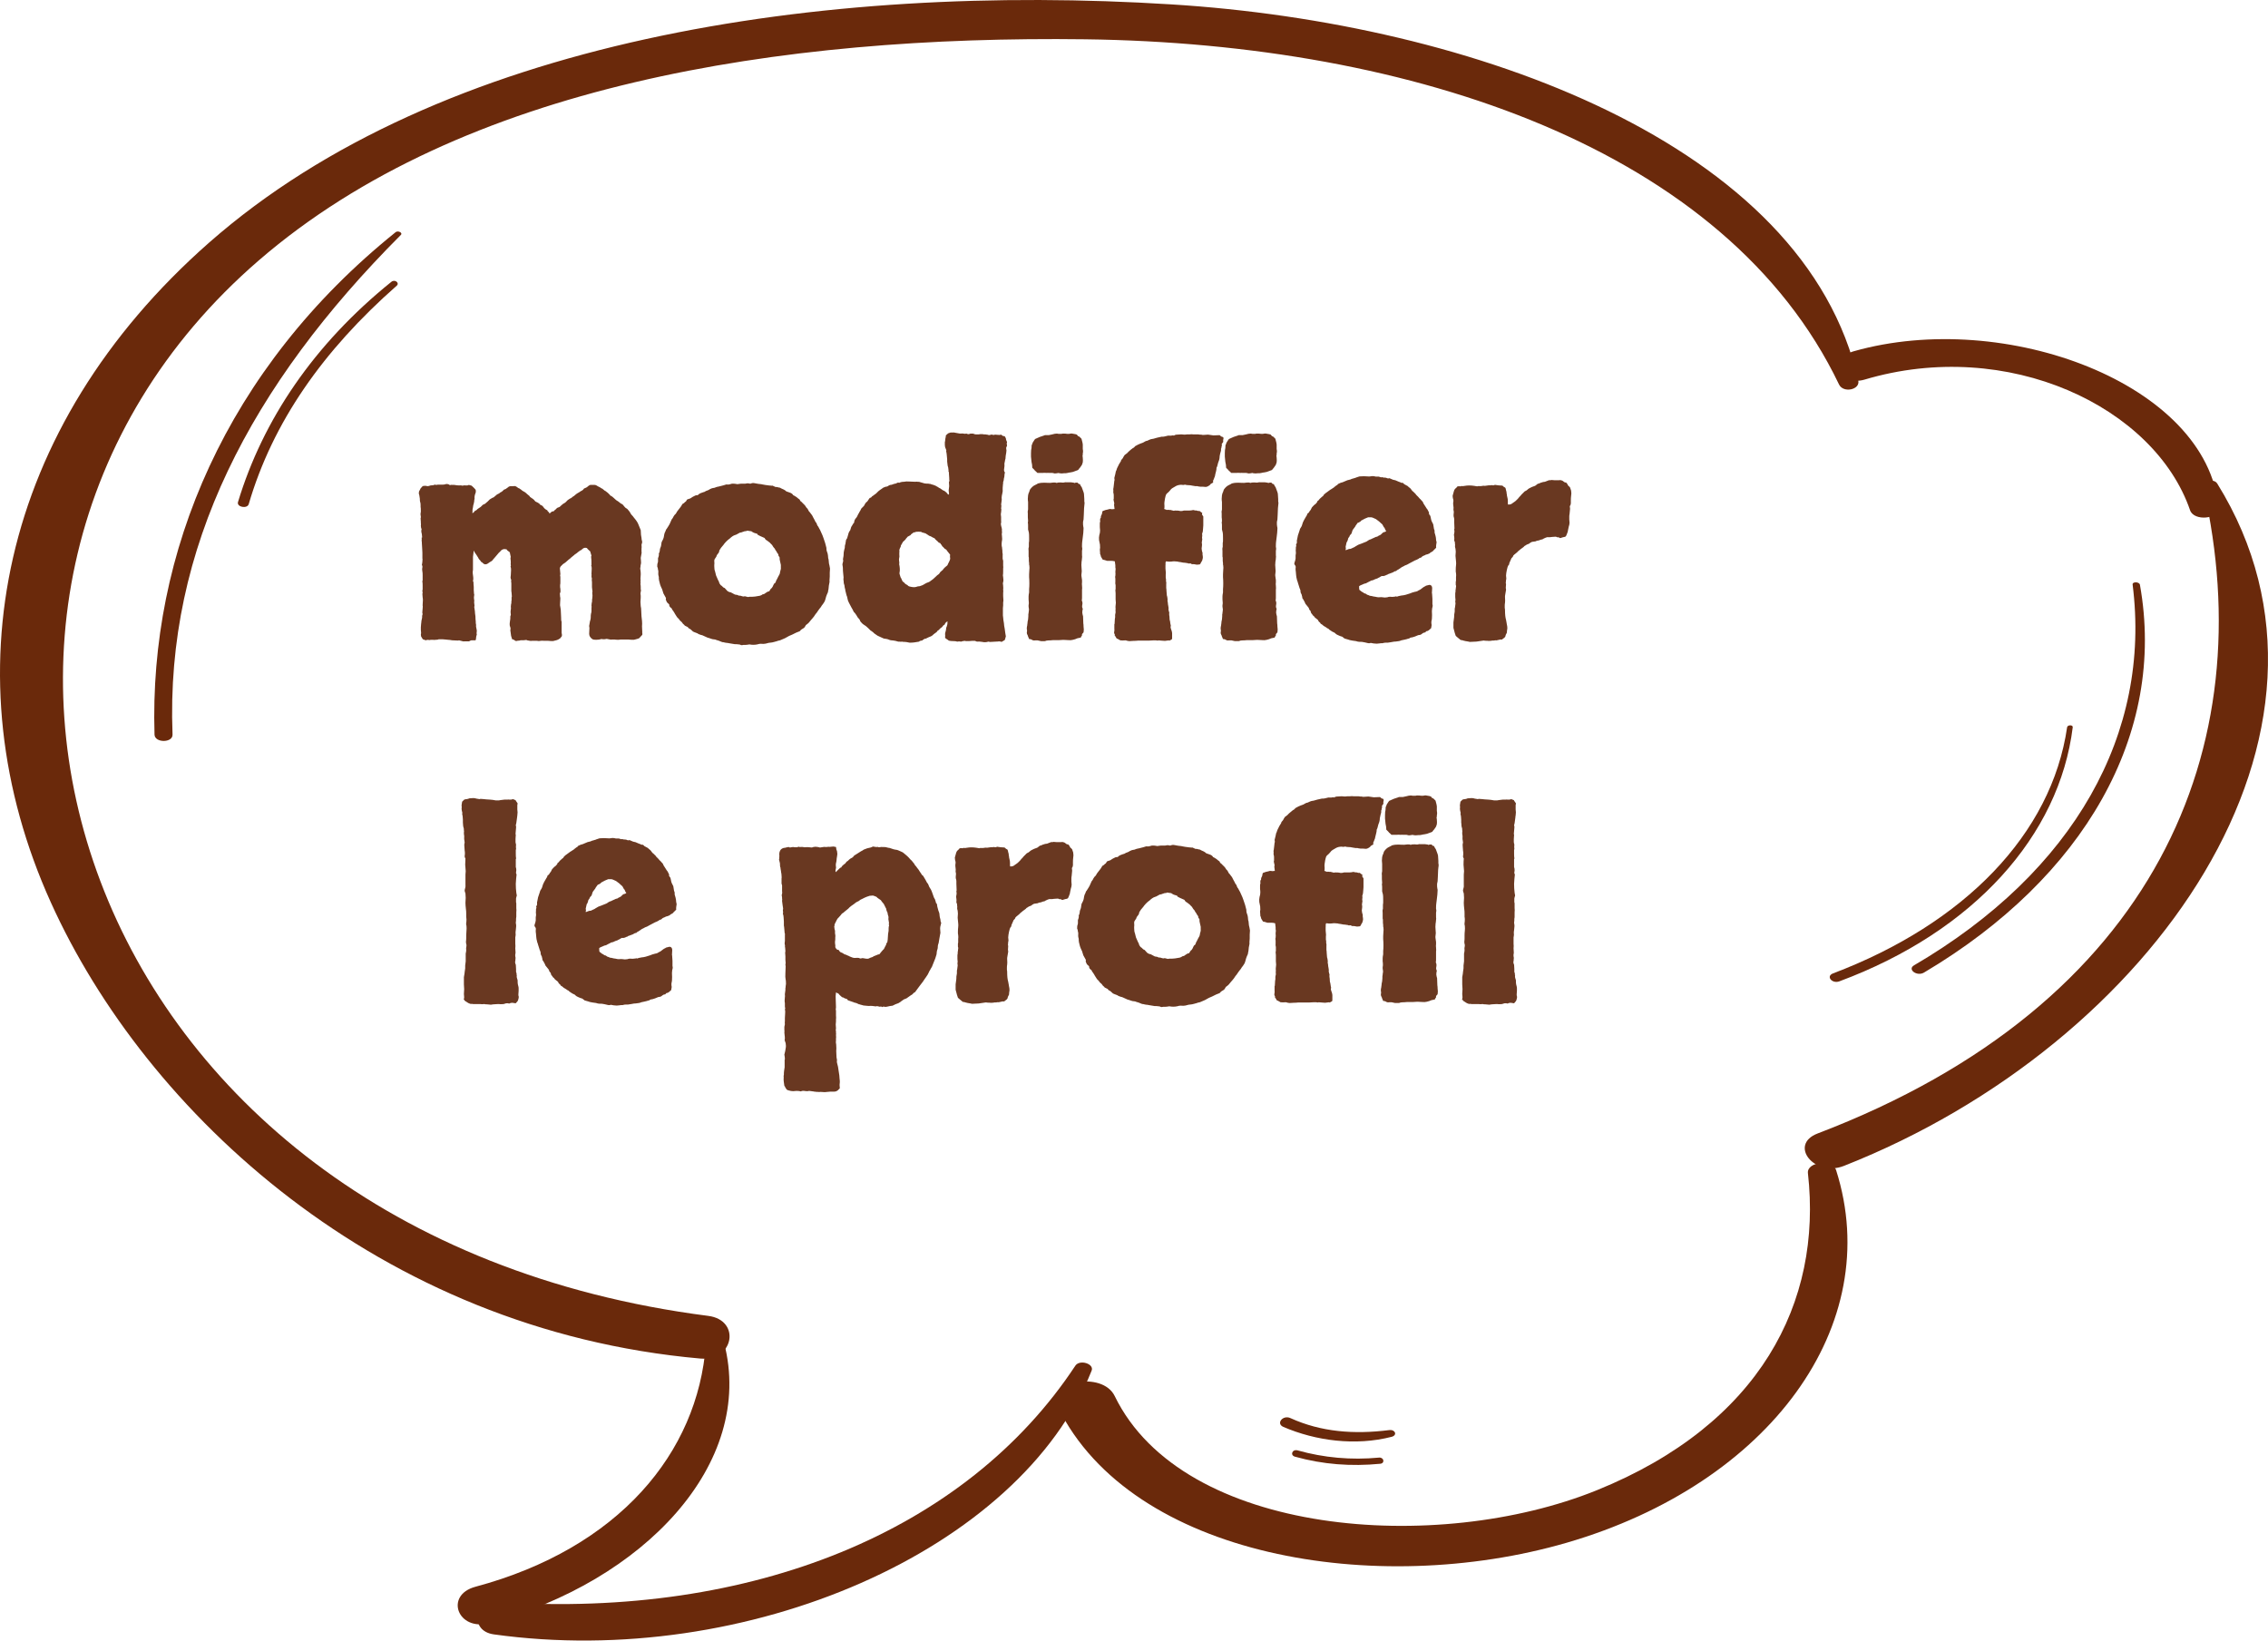 <svg fill="none" height="136" viewBox="0 0 188 136" width="188" xmlns="http://www.w3.org/2000/svg"><g fill="#6a290b"><path d="m181.541 42.299c-2.946-8.562-15.091-14.377-26.995-10.827-1.998.585-2.905-1.782-.888-2.352 12.57-3.565 29.295 2.718 30.244 12.945.06.979-2.038 1.169-2.361.234z"/><path d="m152.445 31.88c-9.342-19.52-35.268-28.272-62.485-28.623-25.24-.321-51.63 3.74-68.517 18.337-31.757 27.454-15.616 80.711 37.265 87.491 2.724.35 2.139 3.784-.666 3.536-26.652-2.367-45.96-20.383-53.829-37.814-8.433-18.658-4.277-39.377 13.114-54.689 19.167-16.861 50.843-21.566 79.775-19.754 24.958 1.549 52.538 11.557 56.936 31.195.162.745-1.23 1.052-1.593.321z"/><path d="m60.022 111.32c2.603 10.038-6.698 19.798-19.47 23.232-2.603.701-3.733-2.309-1.15-3.01 11.924-3.2 18.441-11.134 19.107-20.076.04-.599 1.352-.803 1.513-.146z"/><path d="m90.485 113.63c-5.912 14.874-28.569 24.78-49.552 21.858-2.058-.292-1.614-2.82.504-2.674 20.862 1.359 38.616-5.844 47.696-19.593.363-.556 1.594-.161 1.352.409z"/><path d="m183.796 40.092c12.772 20.587-5.286 46.449-30.949 56.559-2.441.964-4.62-1.753-2.179-2.688 28.125-10.725 36.841-32.086 31.978-53.52-.1-.468.828-.862 1.15-.351z"/><path d="m152.204 97.017c4.075 12.814-5.468 25.964-22.335 30.873-15.797 4.588-36.054 1.184-42.167-11.221-1.049-2.148 3.672-3.069 4.701-.935 5.649 11.615 26.733 13.164 39.968 7.802 13.498-5.465 18.703-15.561 17.492-26.285-.1-.964 2.058-1.169 2.341-.234z"/><path d="m177.384 48.479c2.22 12.361-4.64 24.284-17.896 32.144-.585.351-1.412-.263-.827-.599 13.316-7.788 19.671-19.272 18.118-31.56-.04-.263.565-.248.605.015z"/><path d="m171.814 60.284c-1.11 8.986-8.212 16.934-19.349 21.069-.605.219-1.13-.424-.525-.657 10.875-4.12 18.118-11.543 19.409-20.412.041-.205.485-.205.465 0z"/><path d="m114.416 121.344c-2.421.234-4.762.059-7.062-.584-.444-.117-.242-.643.202-.526 2.179.613 4.439.818 6.759.599.403-.03.504.467.101.511z"/><path d="m115.362 119.109c-3.006.774-6.295.336-8.978-.819-.646-.277-.04-1.022.585-.73 2.542 1.154 5.266 1.359 8.191.993.505-.058.686.424.202.556z"/><path d="m32.886 23.683c-6.093 5.362-10.27 11.294-12.267 18.103-.121.424-1.029.248-.888-.175 2.058-6.794 6.275-13.062 12.711-18.249.282-.234.706.088.444.321z"/><path d="m33.227 19.475c-12.408 12.434-19.53 25.92-18.925 41.422.02.701-1.473.701-1.493 0-.464-15.049 5.932-30.347 19.994-41.656.202-.146.605.058.424.234z"/></g><path d="m39.16 42.516c.043.014.079 0 .107-.043.029-.043.057-.079.086-.107.072-.043.122-.072.15-.086.029-.029.057-.057.086-.086.143-.1.229-.158.258-.172l.172-.172c.143-.057.229-.107.258-.15.043-.043.093-.086.15-.129.043-.043.072-.072.086-.086.029-.029.057-.057.086-.086.115-.072.186-.115.215-.129.043-.014.079-.029.107-.043.143-.129.236-.208.279-.236.057-.029.115-.057.172-.086.057-.057.122-.1.193-.129.072-.043.136-.1.193-.172.043-.029.079-.043.107-.043.043-.014.079-.036.107-.064.086-.057.136-.093.15-.107.014-.029.036-.043.065-.043.029-.029.072-.043.129-.043h.193c.129-.014.201-.014.215 0 .029.014.057.029.086.043.115.086.179.129.193.129.029 0 .057.014.086.043.129.086.186.129.172.129-.014-.014-.007-.007.021.021.158.086.243.136.258.15l.193.172c.029.029.065.057.107.086.043.029.072.064.086.107.129.1.201.15.215.15.072.043.15.122.236.236.129.072.201.107.215.107.1.057.165.115.193.172.115.029.208.1.279.215.072.1.172.179.301.236.014.057.043.1.086.129.043.014.072.057.086.129.043 0 .079-.021.107-.065.043-.043.079-.072.107-.086.1-.014.158-.029.172-.043.014-.029.036-.057.065-.086.057-.029.093-.057.107-.086.029-.029.057-.057.086-.086.143-.057.215-.086.215-.086 0-.014.007-.021.021-.021.115-.115.179-.172.193-.172.014-.014.029-.029.043-.043.158-.086.251-.15.279-.193.043-.057.093-.107.15-.15.143-.1.229-.15.258-.15.115-.1.193-.158.236-.172.143-.129.243-.208.301-.236.057-.029.107-.057.15-.086.072-.057.143-.1.215-.129.072-.043.129-.1.172-.172.043-.014.079-.029.107-.043.043-.014.086-.036.129-.064.115-.1.179-.15.193-.15.029-.029.079-.043.15-.043h.193c.115 0 .179.007.193.021.029 0 .057.014.086.043.115.072.179.107.193.107.029 0 .057.014.086.043.129.086.193.122.193.107s.007-.007.021.021c.129.115.208.172.236.172l.193.15c.043.043.079.079.107.107.043.029.072.064.086.107.1.043.186.1.258.172.086.072.165.143.236.215.143.086.236.15.279.193.043.029.079.057.107.086.115.043.201.115.258.215.072.1.165.179.279.236.129.143.208.243.236.301.029.057.057.107.086.15.1.1.179.193.236.279.186.215.308.401.365.559.057.158.122.315.193.473l.021.387.043.258c0 .086.014.172.043.258.014.057.014.107 0 .15s-.029.093-.043.15c.014.158.014.265 0 .322v.15.107c.014.043.014.093 0 .15-.029.172-.05.294-.065.365 0 .072.007.158.021.258.014.143.007.243-.021.301-.014.057-.021.122-.021.193-.014.043-.021.093-.021.15.014.043.021.086.021.129.029.201.029.43 0 .688.014.143.014.215 0 .215v.021c.014.1.014.158 0 .172v.064c.014.057.021.143.021.258v.172c.014.014.021.036.021.065l-.043.258c.014.072.021.136.021.193v.15c0 .115-.007.236-.021.365 0 .115.007.229.021.344.029.115.043.251.043.408 0 .143.007.286.021.43.029.201.043.329.043.387.014.158.014.308 0 .451 0 .143.007.294.021.451v.107c.014.043.014.093 0 .15-.143.158-.229.251-.258.279-.1.043-.165.064-.193.064-.014 0-.036.007-.064.021-.143.043-.236.057-.279.043-.029 0-.065 0-.107 0-.072 0-.158-.007-.258-.021-.086 0-.172 0-.258 0-.186 0-.315 0-.387 0-.057.014-.122.021-.193.021-.158 0-.251-.007-.279-.021-.029 0-.057 0-.086 0-.057 0-.107 0-.15 0-.043.014-.093.014-.15 0-.143-.029-.222-.043-.236-.043-.029-.014-.064-.014-.107 0-.043 0-.086.007-.129.021-.043 0-.086 0-.129 0-.043-.014-.079-.021-.107-.021-.143.043-.294.065-.451.065-.143 0-.243-.014-.301-.043-.186-.129-.279-.279-.279-.451 0-.172.007-.337.021-.494 0-.043-.007-.086-.021-.129 0-.057.007-.107.021-.15.014-.1.029-.186.043-.258.029-.072.05-.165.064-.279 0-.158.007-.272.021-.344.029-.086.043-.165.043-.236v-.236c.014-.115.014-.179 0-.193 0-.014 0-.029 0-.043.014-.143.021-.215.021-.215.014-.014.021-.036.021-.065.014-.143.014-.215 0-.215 0-.014.007-.021.021-.021l.021-.301c-.014-.172-.021-.258-.021-.258.014-.014.021-.036.021-.064 0-.043-.007-.1-.021-.172s-.021-.136-.021-.193v-.408c-.014-.143-.021-.222-.021-.236.014-.014.021-.029.021-.043-.029-.1-.043-.179-.043-.236.014-.072.014-.129 0-.172.014-.201.021-.351.021-.451 0-.115-.014-.201-.043-.258.029-.043.036-.086.021-.129 0-.057 0-.115 0-.172 0-.129-.007-.236-.021-.322s-.007-.15.021-.193c-.043-.129-.072-.222-.086-.279 0-.057-.029-.1-.086-.129-.129-.115-.193-.186-.193-.215-.143-.043-.258-.029-.344.043-.115.1-.179.15-.193.15-.014-.014-.021-.014-.021 0-.143.1-.222.158-.236.172 0 .014-.014.029-.043.043-.129.086-.201.136-.215.15 0 .014-.014.029-.043.043-.129.115-.208.179-.236.193-.014.014-.036.036-.065.065-.1.072-.179.136-.236.193s-.115.107-.172.15c-.086.057-.15.1-.193.129-.029.029-.057.057-.086.086-.029.029-.065.064-.107.107-.029.043-.05.093-.064.15 0 .072.007.15.021.236.014.086.021.165.021.236-.014.057-.021.107-.021.15.014.029.021.065.021.107v.408c0 .143-.007.222-.021.236v.064.129c.014.043.021.086.021.129.014.172.014.272 0 .301-.014.029-.029.057-.043.086.014.143.021.236.021.279.014.043.021.093.021.15 0 .129-.007.258-.021.387-.014.115-.007.222.021.322.029.129.043.265.043.408 0 .143.007.294.021.451 0 .172.007.272.021.301.014.014.021.036.021.064v.902c.029.129.036.222.021.279-.1.143-.165.215-.193.215-.014 0-.036.014-.065.043-.115.057-.186.086-.215.086-.029 0-.057.007-.086.021-.129.043-.215.057-.258.043-.029 0-.057 0-.086 0-.072 0-.158-.007-.258-.021-.086 0-.179 0-.279 0-.172-.014-.329-.007-.473.021-.057 0-.115-.007-.172-.021-.057 0-.122 0-.193 0s-.136 0-.193 0c-.057.014-.122.014-.193 0-.143-.029-.222-.043-.236-.043-.014-.029-.05-.036-.107-.021-.057.014-.115.021-.172.021-.158 0-.243 0-.258 0-.014.014-.029.021-.043.021-.115.014-.186.021-.215.021-.029.014-.064.021-.107.021-.057-.014-.107-.043-.15-.086-.043-.029-.1-.05-.172-.065-.029-.1-.057-.193-.086-.279-.014-.1-.029-.208-.043-.322-.014-.043-.021-.086-.021-.129.014-.057.021-.107.021-.15-.014-.086-.036-.165-.064-.236-.014-.086-.014-.179 0-.279l.043-.301c0-.1 0-.165 0-.193.014-.043.029-.086.043-.129 0-.072-.007-.143-.021-.215 0-.086.007-.165.021-.236.014-.115.014-.179 0-.193 0-.014 0-.029 0-.043.014-.143.021-.215.021-.215.014-.014.021-.036.021-.064 0-.158.007-.236.021-.236 0-.158 0-.243 0-.258.014-.014.021-.036.021-.064l-.021-.301c0-.043-.007-.093-.021-.15 0-.072 0-.143 0-.215v-.408c-.014-.158-.021-.236-.021-.236.014-.014.021-.029.021-.043-.043-.086-.065-.165-.065-.236.014-.072.021-.129.021-.172.014-.201.021-.351.021-.451 0-.115-.014-.208-.043-.279.029-.029.036-.072.021-.129-.014-.057-.014-.107 0-.15 0-.129-.007-.236-.021-.322-.014-.086-.007-.143.021-.172-.029-.143-.05-.243-.064-.301 0-.072-.029-.122-.086-.15-.129-.086-.193-.15-.193-.193-.143-.029-.243-.029-.301 0-.057.014-.107.043-.15.086-.1.115-.158.172-.172.172 0 0-.007.007-.021.021-.1.129-.179.222-.236.279-.043.043-.086.093-.129.15-.086.1-.136.158-.15.172s-.029.036-.043.064c-.172.1-.294.179-.365.236-.057.043-.129.064-.215.064-.072-.014-.129-.043-.172-.086-.043-.057-.1-.1-.172-.129-.029-.072-.072-.129-.129-.172-.043-.043-.079-.1-.107-.172-.086-.143-.136-.222-.15-.236-.072-.1-.122-.172-.15-.215-.014-.057-.036-.1-.064-.129l-.065.516v1.074c0 .043-.007.093-.021.15v.129c.014.115.029.229.043.344.014.1.007.201-.021.301.043.072.057.15.043.236 0 .086.007.172.021.258v.258c.014.158.021.258.021.301.014.029.021.057.021.086-.029.172-.036.286-.021.344.014.057.021.122.021.193-.014.057-.014.122 0 .193.014.072.021.129.021.172 0 .043-.007.086-.021.129 0 .043.007.086.021.129.029.158.043.286.043.387.029.143.043.315.043.516.014.057.021.158.021.301.029.129.036.201.021.215v.065c.014.086.029.158.043.215.014.043.021.086.021.129-.014.129-.021.208-.021.236.014.014.021.036.021.065-.043.143-.065.251-.065.322 0 .072-.014.129-.043.172-.158 0-.272 0-.344 0-.057.014-.122.043-.193.086-.158 0-.279 0-.365 0-.072.014-.143.007-.215-.021-.143-.043-.229-.065-.258-.065-.014.014-.043.021-.086.021l-.473-.021c-.158-.029-.272-.043-.344-.043-.057 0-.122-.007-.193-.021l-.258-.021h-.322c-.043.029-.129.043-.258.043-.115.014-.186.014-.215 0-.014 0-.036 0-.064 0-.043 0-.086 0-.129 0-.029.014-.072.021-.129.021-.086-.029-.179-.021-.279.021-.143-.057-.222-.086-.236-.086s-.021-.007-.021-.021l-.129-.215c-.014-.072-.021-.122-.021-.15.014-.043.021-.086.021-.129 0-.086-.007-.172-.021-.258 0-.086 0-.165 0-.236l.021-.258c.014-.057.021-.115.021-.172 0-.057.007-.107.021-.15.043-.172.057-.279.043-.322 0-.057.014-.115.043-.172-.029-.072-.036-.15-.021-.236.014-.086.021-.165.021-.236.014-.143.014-.222 0-.236 0-.014 0-.036 0-.064l.021-.387c0-.086-.007-.165-.021-.236-.014-.158-.021-.251-.021-.279.014-.043.021-.079.021-.107 0-.043-.007-.086-.021-.129-.014-.043-.007-.079.021-.107 0-.129 0-.236 0-.322 0-.186-.007-.301-.021-.344-.014-.043-.007-.079.021-.107v-.43c0-.158-.007-.258-.021-.301-.014-.057-.021-.115-.021-.172 0-.072.007-.136.021-.193.014-.072 0-.136-.043-.193.029-.143.043-.243.043-.301.014-.158.014-.236 0-.236 0 0 0-.007 0-.021v-.451c-.014-.201-.021-.337-.021-.408-.014-.143-.021-.258-.021-.344 0-.1-.007-.186-.021-.258.014-.115.014-.186 0-.215 0-.043.014-.057.043-.043-.014-.229-.036-.38-.065-.451-.014-.086-.007-.165.021-.236-.014-.043-.029-.079-.043-.107 0-.043-.007-.1-.021-.172.014-.115.014-.186 0-.215 0-.043 0-.079 0-.107-.014-.172-.021-.272-.021-.301.014-.029.021-.072.021-.129-.029-.158-.036-.258-.021-.301.014-.043.021-.1.021-.172 0-.186-.007-.301-.021-.344 0-.043 0-.093 0-.15 0-.129-.014-.222-.043-.279-.014-.057-.021-.143-.021-.258l-.043-.279c-.014-.072-.029-.122-.043-.15 0-.043.007-.1.021-.172.086-.143.122-.215.107-.215.115-.158.201-.236.258-.236.129-.014.208-.014.236 0 .043.014.079.021.107.021.043 0 .086-.007.129-.021.057-.029.107-.043.15-.043.129-.014.201-.021.215-.021.029-.014.057-.029.086-.043.043 0 .086.007.129.021.057 0 .1-.007.129-.021h.43c.086 0 .165-.014.236-.043.043-.014.1-.014.172 0 .072.014.129.043.172.086.072-.029.136-.036.193-.021h.172c.158.029.286.043.387.043.115-.014.215-.007.301.021.072-.029.158-.036.258-.021.1.014.186 0 .258-.043.129.043.208.065.236.065.158.143.258.243.301.301.043.043.057.122.043.236-.072.186-.107.322-.107.408.014.086.007.172-.021.258 0 .072-.007.129-.021.172-.014.043-.021.079-.021.107-.014.057-.029.107-.043.15 0 .043-.007.093-.021.15-.029.129-.043.222-.043.279.014.057.007.122-.021.193zm26.017-1.783c.057.014.158.05.301.107.129.043.222.115.279.215.072.029.136.064.193.107.057.029.115.072.172.129.143.1.208.158.193.172v.043c.129.1.193.158.193.172.029.029.064.065.107.107.043.043.079.079.107.107.072.1.115.165.129.193l.086.086c.072.129.115.208.129.236.029.014.05.036.064.065.143.172.229.301.258.387.043.072.086.15.129.236.057.129.093.201.107.215.014 0 .029.007.043.021.043.129.079.215.107.258.043.043.079.1.107.172.072.115.136.243.193.387.072.143.136.301.193.473.1.272.179.537.236.795 0 .1.007.179.021.236.072.186.107.315.107.387 0 .072.007.15.021.236.029.072.043.143.043.215s.007.143.021.215c.029.1.057.243.086.43 0 .115-.007.229-.021.344v.322c-.014.115-.021.215-.021.301.014.086.007.179-.021.279-.029.129-.043.222-.043.279 0 .057-.007.122-.021.193-.029.115-.043.193-.043.236-.029.072-.057.136-.086.193-.014.043-.036.1-.065.172-.029.115-.05.193-.064.236-.029.115-.072.208-.129.279-.043.072-.1.15-.172.236-.043.086-.093.158-.15.215-.043.057-.086.115-.129.172-.1.158-.179.265-.236.322-.043.057-.086.122-.129.193-.115.143-.179.222-.193.236-.014 0-.029.014-.043.043-.057.072-.122.15-.193.236-.072.072-.15.136-.236.193-.072.143-.136.229-.193.258-.043.029-.1.064-.172.107-.057.043-.107.093-.15.15-.229.086-.365.143-.408.172l-.215.107c-.215.086-.351.15-.408.193-.057.029-.122.065-.193.107-.057.029-.158.072-.301.129-.086.043-.15.064-.193.064-.029 0-.057.007-.086.021-.115.043-.186.065-.215.065-.014 0-.036.007-.065.021-.158.043-.265.065-.322.065s-.115.007-.172.021c-.186.057-.329.086-.43.086-.172-.014-.286-.014-.344 0-.043.014-.1.029-.172.043-.215.043-.43.043-.644 0-.158.029-.286.043-.387.043-.043 0-.086 0-.129 0-.043.014-.079.021-.107.021-.057 0-.107-.014-.15-.043-.029-.014-.072-.021-.129-.021-.057-.014-.165-.021-.322-.021-.086-.014-.172-.029-.258-.043-.086-.014-.172-.029-.258-.043-.043-.014-.093-.021-.15-.021-.043 0-.086-.007-.129-.021-.1-.029-.179-.043-.236-.043-.186-.072-.272-.107-.258-.107-.201-.057-.308-.093-.322-.107-.172-.014-.286-.036-.344-.065-.158-.057-.251-.086-.279-.086l-.236-.107c-.172-.086-.286-.129-.344-.129-.143-.043-.236-.086-.279-.129-.158-.057-.251-.093-.279-.107-.029-.014-.057-.029-.086-.043-.143-.143-.243-.222-.301-.236-.057-.029-.1-.072-.129-.129-.158-.072-.243-.115-.258-.129 0-.014-.007-.029-.021-.043-.086-.057-.158-.136-.215-.236-.115-.086-.201-.179-.258-.279-.086-.072-.143-.136-.172-.193-.1-.143-.15-.222-.15-.236 0-.014-.007-.029-.021-.043-.1-.172-.165-.265-.193-.279-.014-.029-.029-.065-.043-.107-.043-.043-.093-.086-.15-.129-.043-.057-.064-.129-.064-.215-.115-.086-.186-.165-.215-.236-.043-.1-.065-.165-.065-.193.014-.029.021-.057.021-.086-.1-.172-.172-.301-.215-.387-.057-.186-.093-.301-.107-.344-.086-.172-.143-.308-.172-.408-.029-.1-.057-.215-.086-.344-.014-.115-.021-.179-.021-.193.014-.014.014-.036 0-.064 0-.043-.007-.079-.021-.107 0-.043-.007-.086-.021-.129.014-.215.007-.337-.021-.365-.014-.143-.029-.215-.043-.215-.014-.014-.021-.036-.021-.064 0-.115.007-.201.021-.258.029-.057.043-.115.043-.172 0-.115 0-.201 0-.258.043-.115.064-.186.064-.215.014-.043.014-.093 0-.15.057-.129.086-.222.086-.279s.007-.107.021-.15c.029-.086.05-.143.065-.172.014-.029.021-.057.021-.086.014-.072.021-.122.021-.15 0-.029.007-.072.021-.129.043-.1.086-.186.129-.258.043-.115.064-.193.064-.236s.007-.086.021-.129c.029-.129.057-.208.086-.236.057-.158.093-.236.107-.236.014 0 .021-.007.021-.021.072-.115.122-.193.15-.236.029-.057.057-.107.086-.15.029-.072.057-.136.086-.193s.057-.122.086-.193c.072-.086.107-.136.107-.15.014-.029.029-.057.043-.086.072-.115.115-.172.129-.172.014-.014.036-.036.065-.064.057-.086.086-.136.086-.15.014-.014.029-.036.043-.065.215-.258.351-.451.408-.58.115-.057.186-.115.215-.172.057-.014.093-.043.107-.086.029-.057.057-.1.086-.129l.258-.086c.143-.1.251-.165.322-.193.1-.057.165-.079.193-.064.043 0 .079-.007.107-.021.115-.1.172-.143.172-.129s.014.007.043-.021c.143-.057.222-.086.236-.086.029 0 .057-.007.086-.021.115-.072.186-.107.215-.107.029-.014.065-.029.107-.043.043-.014.079-.036.107-.065.143-.072.236-.107.279-.107.043 0 .086-.007.129-.021.143-.057.229-.086.258-.086.043-.014.079-.021.107-.021.301-.072.508-.129.623-.172.086.014.165.014.236 0 .086-.029.165-.05.236-.064.172 0 .279.007.322.021.043.014.086.021.129.021.043 0 .086-.007.129-.021.057-.014.115-.021.172-.021h.344c.043-.014.086-.021.129-.021.057-.014.107-.014.15 0s.093.021.15.021c.043-.014.086-.029.129-.043.057-.014.122-.014.193 0 .086.014.165.029.236.043s.115.021.129.021c.172.014.272.029.301.043.072.014.15.029.236.043.1.014.208.029.322.043.158.014.236.021.236.021.014-.014.036-.014.064 0 .129.057.208.093.236.107h.107c.057.014.115.029.172.043.072 0 .129.021.172.064.201.086.315.143.344.172zm-3.051 3.287c-.143-.029-.215-.036-.215-.021 0 .014-.007.021-.021.021-.143.014-.222.029-.236.043s-.036.021-.065.021c-.057.029-.122.05-.193.064-.057 0-.1.014-.129.043-.143.086-.222.129-.236.129-.014 0-.036.007-.064.021-.129.043-.193.072-.193.086 0 0-.014.007-.043.021-.086.057-.165.122-.236.193-.1.072-.179.136-.236.193-.043.043-.079.079-.107.107-.115.129-.172.201-.172.215-.086.115-.158.201-.215.258-.1.143-.15.236-.15.279s-.014.086-.043.129c-.115.129-.179.236-.193.322-.043.072-.086.136-.129.193-.029.043-.043.093-.043.15.014.186.014.301 0 .344v.107c0 .186.021.329.064.43.029.115.057.229.086.344.043.115.093.229.15.344.086.158.122.243.107.258 0 .014.007.029.021.043.072.115.115.172.129.172.014 0 .029.007.043.021.115.115.179.172.193.172s.036.007.065.021c.072.072.143.15.215.236.086.072.186.115.301.129l.279.15c.043.029.086.043.129.043.043 0 .086.007.129.021.086.043.143.064.172.064.029-.014.057-.014.086 0 .129.043.215.065.258.065.043-.014.079-.021.107-.021.143.043.229.064.258.064.043-.014.086-.021.129-.021h.215c.1-.014.186-.021.258-.021l.387-.065c.129-.043.186-.072.172-.086 0-.014.014-.021.043-.021.1-.014.179-.05.236-.107.129-.1.236-.15.322-.15.072-.143.143-.236.215-.279.086-.129.122-.193.107-.193 0-.014.007-.029.021-.043.043-.1.079-.15.107-.15.029-.014.05-.036.065-.065.043-.086.064-.143.064-.172.014-.029.029-.05.043-.064l.15-.301c.086-.129.129-.243.129-.344.057-.172.079-.294.065-.365 0-.072 0-.143 0-.215-.014-.072-.029-.136-.043-.193s-.029-.122-.043-.193c-.014-.057-.021-.1-.021-.129.014-.043.014-.079 0-.107-.029-.057-.057-.1-.086-.129-.014-.043-.021-.086-.021-.129-.086-.115-.129-.179-.129-.193 0-.014-.007-.029-.021-.043-.072-.1-.107-.15-.107-.15 0-.014-.007-.036-.021-.064-.043-.057-.086-.107-.129-.15-.029-.057-.064-.115-.107-.172-.1-.1-.158-.158-.172-.172 0-.014-.014-.029-.043-.043-.143-.115-.243-.186-.301-.215-.043-.043-.079-.093-.107-.15-.158-.072-.286-.129-.387-.172-.143-.072-.215-.115-.215-.129.014-.029.014-.043 0-.043l-.279-.086c-.115-.057-.186-.1-.215-.129zm16.414 7.498c-.115.043-.193.129-.236.258-.072.029-.129.079-.172.15-.029.057-.079.1-.15.129-.129.143-.215.222-.258.236-.029 0-.043.021-.043.065-.115.1-.179.15-.193.15-.1.072-.158.122-.172.15-.014.014-.036.029-.064.043-.057.043-.115.072-.172.086-.043.014-.093.036-.15.064-.143.072-.215.107-.215.107 0-.014-.007-.021-.021-.021-.115.072-.179.107-.193.107s-.021.014-.021.043c-.158.029-.243.05-.258.065 0 .014-.014.029-.043.043-.143.029-.279.05-.408.064-.115.014-.236.021-.365.021-.201-.043-.337-.065-.408-.065-.143 0-.215-.007-.215-.021 0 0-.007 0-.021 0-.072.014-.129.014-.172 0-.043 0-.086 0-.129 0l-.236-.065c-.158-.029-.265-.043-.322-.043-.043 0-.086-.007-.129-.021-.029-.014-.065-.029-.107-.043-.043-.014-.086-.029-.129-.043l-.279-.043c-.143-.072-.222-.107-.236-.107-.158-.072-.251-.115-.279-.129-.014-.014-.036-.029-.064-.043-.115-.086-.186-.136-.215-.15-.029-.029-.057-.057-.086-.086-.129-.1-.201-.15-.215-.15l-.193-.193c-.129-.115-.193-.172-.193-.172-.1-.072-.165-.115-.193-.129-.029-.014-.057-.036-.086-.065-.1-.1-.165-.172-.193-.215-.014-.057-.036-.107-.065-.15-.072-.072-.122-.129-.15-.172-.029-.057-.057-.107-.086-.15-.1-.158-.179-.258-.236-.301-.057-.129-.122-.251-.193-.365-.057-.115-.122-.236-.193-.365-.072-.143-.107-.229-.107-.258-.029-.158-.05-.251-.064-.279-.014-.029-.029-.065-.043-.107-.043-.158-.064-.243-.064-.258.014-.029.007-.043-.021-.043-.014-.158-.029-.243-.043-.258-.014-.029-.021-.057-.021-.086-.014-.158-.036-.258-.064-.301-.014-.043-.021-.086-.021-.129 0-.115-.007-.179-.021-.193 0-.014 0-.036 0-.065.014-.158.014-.236 0-.236 0 0 0-.007 0-.021 0-.057-.007-.129-.021-.215-.014-.086-.021-.165-.021-.236 0-.201-.007-.322-.021-.365-.014-.043-.021-.086-.021-.129 0-.072.014-.143.043-.215.029-.086.029-.165 0-.236.043-.186.065-.38.065-.58.029-.158.057-.279.086-.365 0-.1.007-.179.021-.236.029-.057.043-.115.043-.172.014-.129.029-.215.043-.258.029-.043.057-.086.086-.129.029-.072.05-.143.064-.215.014-.072.036-.15.065-.236.072-.143.115-.215.129-.215.057-.172.086-.265.086-.279.014-.014.029-.036.043-.065.072-.115.115-.186.129-.215.014-.029.036-.05.065-.065 0-.086.021-.172.064-.258.086-.129.136-.193.15-.193.072-.158.122-.258.15-.301.029-.029.05-.065.064-.107.014-.043.036-.079.065-.107.043-.072.065-.115.065-.129.014-.029.029-.057.043-.086.1-.1.172-.172.215-.215.086-.172.15-.272.193-.301.057-.029.1-.072.129-.129.1-.158.158-.236.172-.236.029 0 .057-.007.086-.021.086-.1.129-.143.129-.129.014 0 .036-.014.065-.043.129-.086.208-.143.236-.172.086-.086.143-.143.172-.172.043-.029.079-.057.107-.086.129-.086.201-.136.215-.15.029-.029.057-.05.086-.065.158-.072.243-.1.258-.086.029 0 .057-.007.086-.021.129-.086.215-.129.258-.129.057 0 .1-.007.129-.021.143-.057.243-.086.301-.086.057-.029.107-.05.15-.065.043-.029.093-.029.15 0 .1-.057.229-.086.387-.086.129-.029.279-.036.451-.021.172 0 .337.007.494.021.115-.014.179-.014.193 0h.107c.115.029.215.057.301.086.115.043.222.065.322.065.158 0 .236.007.236.021h.065c.1.029.165.05.193.064.029 0 .057.007.086.021.158.057.251.1.279.129.086.043.143.079.172.107.043.014.086.036.129.065.143.115.251.179.322.193.143.1.222.172.236.215.029.043.072.079.129.107.029-.057.036-.115.021-.172-.014-.057-.021-.122-.021-.193 0-.057.007-.115.021-.172.014-.057.021-.115.021-.172-.014-.172-.021-.279-.021-.322 0-.043.014-.079.043-.107-.014-.043-.021-.136-.021-.279-.014-.129-.021-.229-.021-.301.014-.086 0-.165-.043-.236.014-.043.014-.086 0-.129-.014-.057-.021-.115-.021-.172-.014-.057-.029-.107-.043-.15-.014-.057-.021-.115-.021-.172-.014-.057-.021-.115-.021-.172s0-.122 0-.193l-.043-.451c-.029-.158-.043-.236-.043-.236.014-.014.021-.029.021-.043-.057-.143-.093-.236-.107-.279 0-.043-.007-.1-.021-.172 0-.129 0-.208 0-.236.014-.029.021-.057.021-.086.014-.158.029-.258.043-.301.014-.043.021-.1.021-.172.129-.129.215-.193.258-.193.057-.014.1-.029.129-.043h.236c.014-.014.036-.014.064 0l.473.086h.129c.043-.014.093-.014.15 0s.107.021.15.021c.043-.014.079-.021.107-.021.043.014.086.029.129.043.057.014.107.007.15-.021.029-.014.064-.021.107-.021h.172c.1.043.172.065.215.065h.107.172c.043-.014.093-.021.15-.021.143 0 .222.007.236.021h.065c.072 0 .136.007.193.021.057 0 .115.014.172.043.043 0 .086-.007.129-.021.043-.029.086-.036.129-.021.115.029.179.036.193.021.014-.014.036-.021.065-.021.086 0 .172.007.258.021.086.014.172.007.258-.021.057.086.15.129.279.129.086.129.122.208.107.236 0 .029.007.057.021.086.057.115.079.186.064.215-.014.014-.021.036-.021.064.029.129.029.215 0 .258-.029.029-.043.057-.043.086v.129c.014.029.021.064.021.107-.014.172-.029.279-.043.322-.014.043-.021.086-.021.129-.014.158-.021.243-.021.258 0 0-.007.014-.021.043-.014.115-.029.193-.043.236-.014.029-.021.057-.021.086.014.143.007.286-.021.43-.029.143-.007.251.065.322-.029.086-.043.172-.043.258 0 .072-.014.15-.043.236 0 .057-.007.115-.021.172-.014.043-.029.086-.043.129 0 .129-.007.201-.021.215v.065c-.014.1-.021.208-.021.322.014.1.007.201-.021.301-.043.186-.064.322-.064.408.014.086.014.165 0 .236-.029.172-.043.279-.043.322.014.029.021.065.021.107-.014.143-.021.222-.021.236.014.014.021.029.021.043-.014.158-.021.243-.021.258-.029.115-.029.243 0 .387v.301c.014.086.007.179-.021.279.014.115.036.215.065.301.029.129.036.201.021.215v.043c.014.1.014.172 0 .215-.014.043-.014.093 0 .15.029.229.029.394 0 .494-.014.086-.021.179-.021.279 0 .072.007.136.021.193.014.043.021.093.021.15.014.057.021.115.021.172v.129c.029.143.036.222.021.236v.043.258c.014.043.029.1.043.172v.408c.014.072.014.15 0 .236v.193c0 .186-.007.308-.021.365 0 .043.007.093.021.15.014.086.021.165.021.236s-.007.129-.021.172c-.014.029-.021.079-.021.15.014.057.021.122.021.193.014.143.014.222 0 .236v.021c.014.115.014.215 0 .301v.258c.014.186.021.308.021.365 0 .057-.007.107-.021.15v.258c0 .057-.007.136-.021.236v.301.301c0 .043.007.1.021.172.014.072.021.143.021.215.014.072.029.158.043.258.014.072.021.143.021.215.014.072.029.15.043.236.029.201.043.308.043.322.014.129.029.215.043.258.014.029.014.057 0 .086-.043.172-.072.265-.086.279-.115.072-.201.122-.258.15-.072-.029-.143-.043-.215-.043-.072.014-.165.021-.279.021-.143.014-.258.021-.344.021-.072.014-.158.007-.258-.021-.172.057-.344.064-.516.021-.172-.029-.315-.036-.43-.021-.072-.029-.129-.05-.172-.065-.043 0-.115 0-.215 0l-.258.021c-.072 0-.136 0-.193 0-.043.014-.093.007-.15-.021-.143.014-.229.029-.258.043-.014.014-.036.021-.065.021-.1-.014-.165-.021-.193-.021-.029.014-.072.021-.129.021-.086-.029-.193-.043-.322-.043s-.222-.007-.279-.021c-.072 0-.143-.036-.215-.107-.115-.057-.179-.115-.193-.172.014-.115.014-.208 0-.279 0-.072.014-.143.043-.215.029-.1.043-.179.043-.236 0-.072.014-.122.043-.15.057-.172.079-.279.064-.322 0-.057.007-.1.021-.129zm.215-5.543c-.129-.158-.215-.265-.258-.322-.029-.072-.086-.122-.172-.15-.129-.143-.201-.215-.215-.215-.057-.115-.1-.172-.129-.172-.029-.014-.029-.036 0-.064-.129-.043-.208-.093-.236-.15-.1-.086-.165-.143-.193-.172-.029-.043-.057-.079-.086-.107-.129-.057-.193-.086-.193-.086 0-.014-.007-.021-.021-.021-.072-.043-.136-.072-.193-.086-.043-.014-.079-.036-.107-.064-.158-.1-.236-.15-.236-.15-.172-.043-.272-.072-.301-.086-.029-.029-.057-.043-.086-.043-.172-.014-.279-.014-.322 0-.043-.014-.086-.007-.129.021-.029.029-.072.036-.129.021-.143.1-.222.158-.236.172 0 .014-.014.036-.043.065-.1.057-.179.1-.236.129-.029.043-.057.079-.086.107-.029.014-.05.043-.065.086-.1.115-.165.179-.193.193-.014 0-.029.014-.043.043-.086.143-.143.243-.172.301 0 .072-.021.136-.064.193-.029.057-.05.122-.065.193.014.086.014.15 0 .193v.129.107c.014.043.014.093 0 .15-.029.129-.036.222-.021.279.014.057.021.115.021.172-.014.1-.014.172 0 .215.014.029.021.064.021.107.014.072.021.179.021.322 0 .057-.007.115-.021.172-.014.043-.014.086 0 .129.057.172.086.265.086.279.014.014.029.036.043.065.029.057.05.107.065.15.014.043.036.086.064.129.072.029.129.079.172.15.057.057.136.107.236.15.014.057.093.1.236.129.186.043.337.05.451.021.115-.043.222-.065.322-.065.143-.057.222-.086.236-.086.172-.1.272-.158.301-.172.043-.014.079-.029.107-.043.1-.029.172-.064.215-.107.129-.086.208-.143.236-.172l.236-.215c.1-.1.158-.15.172-.15.029-.014.057-.036.086-.065.029-.029.05-.057.065-.086.014-.043.043-.079.086-.107.072-.072.122-.115.15-.129.029-.014.043-.036.043-.065.1-.115.172-.186.215-.215.043-.043.086-.079.129-.107.029-.029.043-.057.043-.086.014-.029.036-.072.065-.129.115-.215.158-.351.129-.408-.014-.057-.014-.15 0-.279zm10.613-9.818c.072.014.122.043.15.086.043.043.086.086.129.129.072.258.107.415.107.473v.387c.014.043.021.107.021.193 0 .072-.007.122-.021.15v.107c-.014.043-.021.086-.021.129.014.043.021.093.021.15.014.129.014.251 0 .365-.043.143-.072.222-.086.236l-.15.215c-.057.057-.093.1-.107.129-.014.029-.036.05-.064.065-.186.072-.322.122-.408.15-.072.014-.143.029-.215.043-.043 0-.122.014-.236.043-.029 0-.072.007-.129.021-.043 0-.079 0-.107 0-.172.014-.258.021-.258.021-.115-.014-.179-.021-.193-.021-.014-.014-.029-.021-.043-.021-.158.029-.265.043-.322.043-.057-.014-.122-.029-.193-.043-.172 0-.279 0-.322 0-.029-.014-.072-.014-.129 0-.201-.014-.322-.014-.365 0h-.43c-.129-.129-.201-.193-.215-.193 0 0-.007-.014-.021-.043l-.193-.193c0-.158-.021-.322-.064-.494l-.043-.43v-.279c0-.201.014-.344.043-.43 0-.172.014-.272.043-.301.029-.043.043-.086.043-.129.086-.129.136-.208.15-.236.014-.029.036-.057.064-.086l.387-.172c.172-.057.279-.093.322-.107.043-.014.079-.029.107-.043h.322l.301-.064c.057-.014.115-.029.172-.043.072-.014.136-.021.193-.021.043 0 .086.007.129.021h.129.129c.043-.014.093-.021.15-.021.115 0 .215.007.301.021.1.014.201.007.301-.021.043-.014.122-.007.236.021.115.014.208.036.279.064zm.322 16.414c.014.072 0 .129-.043.172-.043.029-.057.064-.043.107-.201.043-.301.065-.301.065-.115.057-.243.1-.387.129-.115.029-.236.036-.365.021-.115 0-.251-.007-.408-.021-.158.014-.272.021-.344.021-.057 0-.115 0-.172 0h-.322c-.143.014-.222.021-.236.021-.129 0-.236.007-.322.021-.072.029-.122.043-.15.043h-.301l-.301-.065c-.057 0-.115 0-.172 0-.057.014-.122.014-.193 0-.072-.029-.129-.057-.172-.086-.043-.014-.093-.021-.15-.021-.072-.158-.107-.243-.107-.258 0-.029-.007-.05-.021-.065-.043-.072-.065-.136-.065-.193.014-.072.021-.136.021-.193 0-.043-.007-.086-.021-.129 0-.043 0-.079 0-.107 0-.043.007-.086.021-.129s.021-.093.021-.15c.014-.057.021-.122.021-.193.014-.072.029-.143.043-.215.014-.115.021-.201.021-.258 0-.072 0-.122 0-.15.014-.043.021-.086.021-.129 0-.057.007-.115.021-.172.014-.086.014-.15 0-.193-.014-.057-.021-.107-.021-.15 0-.029 0-.072 0-.129.014-.057.021-.122.021-.193 0-.1-.007-.193-.021-.279 0-.086 0-.172 0-.258 0-.072.014-.179.043-.322v-.279c.014-.129.021-.286.021-.473s-.007-.358-.021-.516v-.236c.014-.172.021-.301.021-.387.014-.1.014-.201 0-.301 0-.043-.007-.079-.021-.107 0-.043 0-.086 0-.129-.014-.072-.021-.136-.021-.193s0-.122 0-.193c0-.086-.007-.136-.021-.15 0-.029 0-.057 0-.086v-.387c-.014-.158-.014-.243 0-.258.014-.029.021-.057.021-.086 0-.172 0-.279 0-.322.014-.057.021-.115.021-.172 0-.143 0-.222 0-.236 0-.243-.007-.394-.021-.451-.043-.143-.064-.229-.064-.258v-.322c0-.129-.007-.208-.021-.236 0-.043.007-.093.021-.15 0-.1-.007-.201-.021-.301 0-.1 0-.208 0-.322-.014-.1-.014-.172 0-.215.014-.043.021-.086.021-.129v-.602c-.029-.172-.029-.358 0-.559.029-.143.057-.229.086-.258.043-.143.072-.222.086-.236.129-.172.258-.286.387-.344.072-.029.129-.057.172-.086.057-.043.1-.065.129-.065.129-.029.215-.043.258-.043.158-.014.315-.014.473 0 .158.014.315.007.473-.021.129-.014.215-.007.258.021.043.014.093.007.15-.021.186-.014.301-.014.344 0h.129c.115-.029.193-.036.236-.021h.387c.043 0 .093.007.15.021.057 0 .1.014.129.043.029-.029.107-.043.236-.043.043.029.072.057.086.086.029.029.072.043.129.043.057.129.107.215.15.258.043.129.093.265.15.408.029.072.043.158.043.258 0 .1.007.208.021.322v.172c.014.057.021.107.021.15 0 .072-.007.143-.021.215 0 .072-.007.143-.021.215-.014.215-.021.394-.021.537 0 .129-.007.258-.021.387-.014.072-.029.143-.043.215v.215c0 .057.007.115.021.172.014.043.021.093.021.15 0 .115-.007.236-.021.365-.014.115-.029.236-.043.365-.014.115-.029.229-.043.344-.014.1-.021.215-.021.344v.107c.014.043.021.086.021.129 0 .072-.007.136-.021.193v.172.215c.014.072.014.143 0 .215 0 .072-.007.143-.021.215-.014.057-.021.122-.021.193-.014.115-.014.229 0 .344.014.115.021.229.021.344 0 .072-.007.143-.021.215-.014.072-.014.143 0 .215.043.243.057.408.043.494-.014.086-.014.179 0 .279.014.158.014.265 0 .322v.107.559c0 .1-.007.179-.021.236.057.1.072.222.043.365-.029.129-.014.236.043.322-.029.1-.043.208-.043.322.014.115.036.215.064.301l.021.58c.014.086.021.179.021.279.014.086.021.165.021.236l-.021.236zm11.709-16.328c.029.072.029.136 0 .193-.014.057-.014.122 0 .193-.028.043-.064.093-.107.15-.029.043-.029.093 0 .15-.029.043-.043.093-.043.15s-.014.1-.043.129c.014.057.014.115 0 .172-.014.043-.029.093-.043.15-.029.1-.05.201-.064.301 0 .1-.015.201-.043.301-.072.186-.115.322-.129.408-.015.086-.043.165-.086.236 0 .1-.015.201-.043.301-.029.115-.05.201-.065.258-.014.1-.028.165-.043.193-.014.014-.021.029-.021.043-.043.129-.079.215-.108.258-.014.043-.014.1 0 .172-.157.086-.236.136-.236.15 0 .014-.007.029-.021.043-.144.115-.265.172-.365.172-.086-.014-.172-.021-.258-.021-.043 0-.107 0-.193 0-.072-.014-.122-.021-.15-.021-.1-.029-.158-.036-.172-.021-.014 0-.036 0-.064 0-.043 0-.086-.007-.129-.021-.043-.014-.086-.021-.129-.021-.115-.029-.229-.043-.344-.043-.1 0-.193-.014-.279-.043-.072.029-.143.036-.215.021-.072-.014-.143-.014-.215 0-.143.014-.279.065-.408.15-.158.086-.258.15-.301.193-.029.043-.064.086-.107.129-.072.086-.136.15-.193.193-.057.043-.1.093-.129.15-.029.072-.057.179-.086.322-.014.086-.029.179-.043.279-.014.086-.014.186 0 .301v.15c0 .043-.007.086-.021.129.143.057.222.086.236.086.014-.014.029-.021.043-.021.115.014.179.021.193.021.014-.014.036-.014.065 0 .158.043.243.065.258.065.029-.014.057-.021.086-.021.201 0 .322.007.365.021.043.014.093.021.15.021.072 0 .15-.014.236-.043h.451c.1 0 .208-.014.322-.043.1.029.165.043.193.043.029-.014.057-.014.086 0 .086.029.136.043.15.043.029-.014.064-.014.107 0 .043.029.079.057.107.086.029.029.065.05.107.064-.029.072-.029.129 0 .172.029.043.057.086.086.129v.731l-.021.279-.021.236c-.043.129-.064.208-.064.236.014.014.021.036.021.065-.014.115-.021.193-.021.236.014.029.021.057.021.086-.029.158-.043.258-.043.301.014.043.021.086.021.129 0 .1-.007.186-.021.258-.014.057-.014.122 0 .193 0 .043.007.086.021.129.014.043.029.086.043.129v.15c0 .043.007.086.021.129.014.1.007.186-.021.258-.014.072-.036.129-.064.172-.043.057-.072.107-.086.15-.014.043-.043.079-.086.107-.129.014-.208.021-.236.021-.201-.043-.329-.057-.387-.043-.043 0-.086-.021-.129-.064-.129.014-.201.014-.215 0 0-.014-.014-.021-.043-.021-.172-.029-.294-.043-.365-.043-.057-.014-.129-.029-.215-.043-.143-.014-.222-.029-.236-.043-.201-.029-.372-.029-.516 0-.143.014-.294.007-.451-.021-.029.057-.043.115-.043.172.014.043.014.086 0 .129v.301l.021.236c.014.072.014.158 0 .258v.258c.029.143.036.215.021.215v.043c.029.129.036.215.021.258v.129.215c.014.072.021.15.021.236.014.086.021.172.021.258 0 .086.014.165.043.236.029.158.036.265.021.322 0 .043.007.079.021.107.014.172.029.279.043.322.029.158.036.243.021.258v.065c.014.072.029.129.043.172.014.029.021.05.021.064-.014.086-.014.165 0 .236.014.057.021.129.021.215 0 .115.014.201.043.258.014.143.029.236.043.279.014.029.021.057.021.086 0 .043-.007.086-.021.129 0 .029.007.065.021.107.072.186.107.315.107.387v.193.236c0 .029-.007.057-.021.086-.1.057-.165.093-.193.107-.014.014-.029.007-.043-.021l-.344.043-.301-.021c-.143-.014-.222-.021-.236-.021-.014.014-.029.021-.043.021-.043 0-.1-.007-.172-.021-.057 0-.122 0-.193 0-.201.014-.329.021-.387.021s-.122 0-.193 0c-.215 0-.372 0-.473 0-.086 0-.165 0-.236 0-.115.014-.236.021-.365.021-.115.014-.229.021-.344.021-.043 0-.093-.007-.15-.021-.043-.014-.093-.029-.15-.043-.201.014-.351.014-.451 0-.057-.029-.107-.057-.15-.086s-.093-.05-.15-.065c-.086-.129-.129-.201-.129-.215s-.014-.021-.043-.021c.029-.043.029-.086 0-.129-.029-.043-.043-.086-.043-.129.029-.158.036-.265.021-.322 0-.072 0-.136 0-.193 0-.1 0-.158 0-.172.014-.014.021-.036.021-.064l.021-.365c.029-.158.036-.236.021-.236 0 0 0-.007 0-.021 0-.1.007-.165.021-.193.014-.043.021-.079.021-.107-.014-.172-.014-.265 0-.279-.014-.129-.014-.229 0-.301.014-.072.021-.143.021-.215 0-.1-.007-.193-.021-.279 0-.1 0-.193 0-.279 0-.143 0-.222 0-.236-.014-.158-.021-.243-.021-.258.014-.029.021-.057.021-.086v-.322c-.029-.115-.036-.208-.021-.279v-.258c-.014-.115-.021-.172-.021-.172.014-.014.021-.036.021-.065.014-.143.014-.251 0-.322 0-.086.007-.172.021-.258 0-.029-.007-.072-.021-.129 0-.057 0-.115 0-.172-.014-.057-.021-.107-.021-.15 0-.057-.007-.115-.021-.172-.115-.029-.222-.043-.322-.043-.1 0-.208 0-.322 0-.172-.057-.272-.086-.301-.086-.029 0-.05-.007-.064-.021-.072-.129-.115-.201-.129-.215-.014-.014-.021-.036-.021-.065-.029-.115-.05-.172-.065-.172 0-.014 0-.036 0-.064-.014-.186-.021-.294-.021-.322.014-.043.021-.086.021-.129 0-.215-.014-.358-.043-.43-.014-.072-.029-.143-.043-.215-.014-.143-.007-.279.021-.408.043-.129.064-.258.064-.387 0-.1-.007-.193-.021-.279 0-.1 0-.201 0-.301 0-.057.007-.1.021-.129.014-.043.014-.086 0-.129 0-.1.007-.158.021-.172.029-.014.043-.036.043-.065 0-.086.007-.136.021-.15.014-.029.029-.057.043-.086.029-.057.043-.107.043-.15 0-.043.014-.093.043-.15l.236-.086c.086-.014.15-.029.193-.043.043-.014.093-.029.15-.043.072 0 .136.007.193.021.072 0 .143-.007.215-.021-.029-.186-.043-.301-.043-.344.014-.043.021-.086.021-.129-.043-.172-.065-.272-.065-.301.014-.029.021-.057.021-.086v-.236c0-.1-.007-.165-.021-.193-.014-.043-.021-.079-.021-.107.014-.086.014-.158 0-.215 0-.057.007-.107.021-.15.029-.186.043-.308.043-.365s.007-.122.021-.193c.014-.029.021-.064.021-.107 0-.057-.007-.1-.021-.129.043-.186.072-.301.086-.344.029-.115.043-.186.043-.215.014-.029.029-.057.043-.086.043-.143.072-.222.086-.236.014-.029.029-.057.043-.086.057-.129.093-.201.107-.215.014-.014.029-.036.043-.065.086-.129.122-.201.107-.215 0-.014.007-.029.021-.043.1-.1.165-.193.193-.279.072-.115.115-.172.129-.172.029 0 .05-.014.065-.043.086-.057.136-.1.15-.129.029-.029.057-.057.086-.086.143-.129.229-.201.258-.215.029-.029.072-.057.129-.086.057-.029.1-.072.129-.129.1-.057.179-.1.236-.129.072-.029.136-.057.193-.086.072-.029.15-.057.236-.086.158-.1.265-.15.322-.15.057-.014.107-.036.15-.065.129-.057.215-.086.258-.086s.086-.007.129-.021c.158-.043.258-.072.301-.086l.387-.086h.129c.043-.014.086-.021.129-.021.201-.057.322-.079.365-.064h.15c.043-.014.086-.021.129-.021.043-.014.079-.007.107.021.072-.057.165-.086.279-.086.129-.014.243-.021.344-.021.072 0 .15.007.236.021.086 0 .165-.007.236-.021h.236c.086-.014.172-.014.258 0h.279c.143 0 .236.007.279.021h.107c.1.029.193.036.279.021.1-.014.201-.021.3-.021.158.029.308.05.451.065.158 0 .33-.007.516-.021.072.072.129.115.172.129.043 0 .079.014.107.043zm4.039-.086c.072.014.122.043.151.086.043.043.086.086.129.129.071.258.107.415.107.473v.387c.014.043.022.107.022.193 0 .072-.008.122-.022.15v.107c-.014.043-.021.086-.021.129.014.043.021.093.021.15.014.129.014.251 0 .365-.043.143-.071.222-.086.236l-.15.215c-.057.057-.093.1-.108.129-.014.029-.035.05-.064.065-.186.072-.322.122-.408.15-.072.014-.143.029-.215.043-.043 0-.122.014-.236.043-.029 0-.072.007-.129.021-.043 0-.079 0-.108 0-.172.014-.258.021-.258.021-.114-.014-.179-.021-.193-.021-.014-.014-.029-.021-.043-.021-.157.029-.265.043-.322.043-.057-.014-.122-.029-.194-.043-.171 0-.279 0-.322 0-.028-.014-.071-.014-.129 0-.2-.014-.322-.014-.365 0h-.43c-.128-.129-.2-.193-.214-.193 0 0-.008-.014-.022-.043l-.193-.193c0-.158-.022-.322-.065-.494l-.043-.43v-.279c0-.201.015-.344.043-.43 0-.172.015-.272.043-.301.029-.043.043-.086.043-.129.086-.129.136-.208.151-.236.014-.029.035-.057.064-.086l.387-.172c.172-.057.279-.093.322-.107s.079-.029.107-.043h.323l.3-.064c.058-.014.115-.029.172-.043.072-.014.136-.021.194-.021.043 0 .086.007.129.021h.129.128c.043-.014.094-.021.151-.021.114 0 .215.007.301.021.1.014.2.007.3-.021.043-.014.122-.007.237.021.114.014.207.036.279.064zm.323 16.414c.014.072 0 .129-.043.172-.043.029-.058.064-.043.107-.201.043-.301.065-.301.065-.115.057-.243.1-.387.129-.114.029-.236.036-.365.021-.115 0-.251-.007-.408-.021-.158.014-.272.021-.344.021-.057 0-.114 0-.172 0h-.322c-.143.014-.222.021-.236.021-.129 0-.237.007-.323.021-.071.029-.121.043-.15.043h-.301l-.301-.065c-.057 0-.114 0-.171 0-.058.014-.122.014-.194 0-.071-.029-.129-.057-.172-.086-.043-.014-.093-.021-.15-.021-.072-.158-.108-.243-.108-.258 0-.029-.007-.05-.021-.065-.043-.072-.064-.136-.064-.193.014-.072.021-.136.021-.193 0-.043-.007-.086-.021-.129 0-.043 0-.079 0-.107 0-.043.007-.086.021-.129s.022-.093.022-.15c.014-.057.021-.122.021-.193.014-.072.029-.143.043-.215.014-.115.021-.201.021-.258 0-.072 0-.122 0-.15.015-.043.022-.086.022-.129 0-.057.007-.115.021-.172.015-.086.015-.15 0-.193-.014-.057-.021-.107-.021-.15 0-.029 0-.072 0-.129.014-.057.021-.122.021-.193 0-.1-.007-.193-.021-.279 0-.086 0-.172 0-.258 0-.072.014-.179.043-.322v-.279c.014-.129.021-.286.021-.473s-.007-.358-.021-.516v-.236c.014-.172.021-.301.021-.387.015-.1.015-.201 0-.301 0-.043-.007-.079-.021-.107 0-.043 0-.086 0-.129-.014-.072-.022-.136-.022-.193s0-.122 0-.193c0-.086-.007-.136-.021-.15 0-.029 0-.057 0-.086v-.387c-.014-.158-.014-.243 0-.258.014-.029.021-.057.021-.086 0-.172 0-.279 0-.322.015-.057.022-.115.022-.172 0-.143 0-.222 0-.236 0-.243-.007-.394-.022-.451-.043-.143-.064-.229-.064-.258v-.322c0-.129-.007-.208-.022-.236 0-.043.008-.093.022-.15 0-.1-.007-.201-.022-.301 0-.1 0-.208 0-.322-.014-.1-.014-.172 0-.215.015-.043.022-.086.022-.129v-.602c-.029-.172-.029-.358 0-.559.029-.143.057-.229.086-.258.043-.143.072-.222.086-.236.129-.172.258-.286.387-.344.071-.029.128-.057.171-.086.058-.043.101-.065.129-.065.129-.029.215-.043.258-.043.158-.014.315-.014.473 0 .157.014.315.007.472-.021.129-.014.215-.007.258.021.043.014.093.007.151-.021.186-.014.3-.014.343 0h.129c.115-.029.194-.036.237-.021h.386c.043 0 .093.007.151.021.057 0 .1.014.129.043.028-.029.107-.043.236-.043.043.029.072.057.086.086.029.029.072.043.129.043.057.129.107.215.15.258.043.129.093.265.151.408.028.072.043.158.043.258 0 .1.007.208.021.322v.172c.014.057.022.107.022.15 0 .072-.008.143-.022.215 0 .072-.007.143-.021.215-.015.215-.022.394-.022.537 0 .129-.007.258-.021.387-.015.072-.029.143-.043.215v.215c0 .057.007.115.021.172.014.043.022.093.022.15 0 .115-.008.236-.022.365-.014.115-.029.236-.043.365-.014.115-.028.229-.043.344-.014.1-.021.215-.021.344v.107c.014.043.021.086.021.129 0 .072-.007.136-.021.193v.172.215c.014.072.014.143 0 .215 0 .072-.007.143-.022.215-.014.057-.021.122-.021.193-.015.115-.015.229 0 .344.014.115.021.229.021.344 0 .072-.007.143-.021.215-.015.072-.015.143 0 .215.043.243.057.408.043.494-.015.086-.015.179 0 .279.014.158.014.265 0 .322v.107.559c0 .1-.007.179-.022.236.058.1.072.222.043.365-.028.129-.014.236.043.322-.028.1-.043.208-.043.322.015.115.036.215.065.301l.021.58c.014.086.022.179.022.279.014.086.021.165.021.236l-.021.236zm9.947-3.158c.029.043.064.057.107.043s.086-.029.129-.043c.201-.043.33-.064.387-.064.057-.014.122-.029.193-.043.115-.029.23-.065.344-.107.129-.057.258-.1.387-.129.029-.014.064-.021.107-.021.058-.014.101-.029.129-.043.086-.057.151-.093.194-.107.057-.029.1-.057.128-.086.144-.115.237-.179.28-.193s.079-.036.107-.065c.201-.057.315-.079.344-.064.115.029.172.122.172.279-.015.201-.022.329-.022.387.015.043.022.1.022.172.014.115.021.222.021.322v.301.129c.015.043.022.079.022.107 0 .072-.015.15-.043.236-.015.086-.022.165-.022.236.015.229.015.444 0 .644-.043.186-.057.308-.043.365.015.057.022.107.022.15-.014.1-.029.186-.043.258-.143.143-.251.222-.322.236-.072 0-.122.036-.151.107-.086.014-.143.029-.172.043-.014.014-.035.029-.064.043-.1.086-.179.129-.236.129-.043 0-.086.007-.129.021l-.258.107c-.158.057-.265.086-.322.086-.058 0-.115.029-.172.086-.058 0-.115.014-.172.043-.043.014-.1.029-.172.043-.143.029-.244.05-.301.064-.1.043-.172.065-.215.065s-.093.007-.15.021c-.072.014-.15.021-.236.021-.072.014-.151.029-.237.043-.215.043-.365.057-.451.043-.086 0-.172.014-.258.043-.114 0-.207.007-.279.021-.072.014-.143.021-.215.021-.086 0-.172-.007-.258-.021-.071-.014-.15-.029-.236-.043-.057.029-.129.036-.215.021-.071-.014-.165-.036-.279-.065-.115-.014-.193-.029-.236-.043-.172 0-.287-.007-.344-.021-.043-.014-.093-.029-.151-.043-.057-.014-.107-.021-.15-.021s-.093-.007-.15-.021c-.101-.014-.172-.029-.215-.043-.043-.014-.086-.029-.129-.043-.172-.043-.272-.072-.301-.086l-.193-.15c-.115-.029-.229-.072-.344-.129-.043-.029-.086-.05-.129-.064-.029-.014-.064-.043-.107-.086-.029-.043-.072-.072-.129-.086-.043-.014-.086-.036-.129-.064-.158-.1-.244-.158-.258-.172 0-.014-.007-.029-.021-.043-.101-.043-.158-.072-.172-.086 0-.014-.015-.029-.043-.043l-.215-.129c-.086-.086-.165-.143-.236-.172-.029-.072-.072-.122-.129-.15-.043-.043-.079-.1-.108-.172-.1-.086-.172-.143-.215-.172s-.078-.072-.107-.129c-.043-.029-.079-.057-.108-.086-.014-.043-.035-.079-.064-.107-.057-.043-.093-.122-.107-.236-.086-.086-.129-.143-.129-.172 0-.029-.007-.057-.022-.086-.086-.115-.143-.186-.172-.215-.086-.1-.129-.158-.129-.172 0-.014-.007-.036-.021-.065-.1-.201-.172-.322-.215-.365 0-.072-.007-.122-.021-.15-.015-.029-.022-.065-.022-.107-.071-.143-.107-.229-.107-.258 0-.043 0-.079 0-.107-.043-.143-.072-.215-.086-.215 0 0 0-.007 0-.021-.072-.215-.115-.351-.129-.408-.014-.072-.036-.136-.065-.193-.028-.143-.05-.236-.064-.279 0-.043-.007-.1-.021-.172 0-.086-.008-.172-.022-.258-.014-.1-.021-.158-.021-.172 0-.029 0-.072 0-.129.014-.072.014-.129 0-.172-.015-.043-.036-.079-.065-.107-.029-.043-.043-.086-.043-.129.072-.215.108-.351.108-.408 0-.072 0-.158 0-.258.028-.129.035-.229.021-.301s-.014-.143 0-.215c0-.043 0-.086 0-.129 0-.057.014-.1.043-.129-.029-.057-.036-.1-.021-.129.028-.043.05-.086.064-.129 0-.158 0-.236 0-.236.014-.014.021-.036.021-.065.029-.129.051-.236.065-.322.029-.1.057-.186.086-.258.043-.115.064-.179.064-.193 0-.029.007-.057.022-.086.057-.086.093-.143.107-.172.015-.029.029-.057.043-.086.057-.215.122-.38.194-.494.071-.115.121-.201.15-.258s.057-.1.086-.129c0-.057.014-.1.043-.129.043-.029.079-.057.107-.086.072-.129.122-.201.151-.215.071-.129.107-.201.107-.215.129-.143.208-.222.236-.236.029-.014.058-.036.086-.064.101-.115.144-.179.129-.193 0-.029.007-.043.022-.043.043-.014.071-.036.086-.064.028-.043.057-.079.086-.107.128-.115.2-.179.214-.193.015-.014.036-.029.065-.043.057-.1.093-.15.107-.15.029 0 .043-.014.043-.043.143-.1.222-.158.237-.172.028-.014.057-.036.086-.064.114-.086.179-.129.193-.129.029-.014.05-.029.064-.043.144-.086.222-.143.237-.172.129-.1.2-.15.215-.15.028-.014.042-.036.042-.064.172-.086.273-.129.301-.129.029 0 .058-.007.086-.021.215-.086.351-.143.408-.172.029-.014.058-.021.086-.021.043-.014.101-.029.172-.043.029-.014.058-.029.086-.043.043-.014.093-.029.151-.043.143-.043.214-.064.214-.064 0-.014.015-.021.043-.021.101-.029.165-.05.194-.065.028-.014.078-.021.15-.021.186-.014.358-.014.516 0 .143.014.243.014.301 0 .057-.014.121-.021.193-.021.057 0 .143.014.258.043h.236c.143.043.215.065.215.065 0-.014.014-.021.043-.021.114.029.179.043.193.043.029-.014.057-.014.086 0 .057 0 .108.014.151.043.057.029.121.029.193 0 .157.072.258.115.301.129.057.014.121.029.193.043.143.057.244.1.301.129.071.014.136.043.193.086.086-.029.165.007.236.107.144.086.222.129.237.129.014 0 .028.007.043.021.071.072.129.122.172.15.043.029.078.065.107.107.072.1.115.158.129.172.014 0 .029.007.043.021.043.043.086.086.129.129.057.043.1.093.129.15.114.115.172.172.172.172.057.057.1.107.129.15.043.029.078.064.107.107.115.115.172.186.172.215 0 .014.007.036.021.065.115.186.179.286.194.301.057.1.107.172.15.215.029.043.05.086.065.129.014.043.035.086.064.129-.014.043-.014.086 0 .129.029.043.057.079.086.107.029.057.05.136.064.236.015.086.036.165.065.236.028.043.05.086.064.129.015.029.036.072.065.129.028.172.043.258.043.258 0 .043.007.086.021.129.015.029.029.064.043.107.014.129.014.193 0 .193 0 0 .007.014.022.043l.064.236c.029.115.043.215.043.301 0 .043.007.086.022.129.014.029.021.065.021.107-.029.172-.043.286-.043.344.014.043.014.079 0 .107-.129.129-.208.208-.236.236-.015.029-.036.05-.065.065-.114.057-.179.093-.193.107 0 .014-.007.029-.022.043-.157.072-.257.107-.3.107-.029 0-.058.014-.086.043-.115.043-.194.079-.237.107-.028.029-.057.057-.086.086-.143.043-.214.079-.214.107-.086.043-.158.079-.215.107-.058.014-.108.036-.151.064-.157.086-.293.158-.408.215-.143.086-.243.136-.301.15-.057.014-.1.036-.129.064-.114.057-.186.093-.214.107-.029.014-.058.036-.086.065-.144.1-.237.158-.28.172-.028.014-.057.043-.086.086-.028-.014-.071-.007-.128.021-.058.029-.108.057-.151.086-.172.072-.286.115-.344.129-.043 0-.078.021-.107.065-.043 0-.086.014-.129.043-.029.014-.064.029-.107.043-.043.014-.093.021-.151.021-.043-.014-.086-.007-.129.021-.129.086-.207.129-.236.129-.029.029-.072.05-.129.065-.043.014-.086.029-.129.043-.129.072-.222.107-.279.107-.043 0-.079.014-.107.043-.129.057-.201.093-.215.107-.115.072-.194.107-.237.107s-.086.014-.129.043c-.229.086-.35.15-.365.193 0 .186.015.286.043.301.1.086.165.136.194.15.043.014.085.036.128.064.029.043.058.065.086.065.043 0 .086.014.129.043.029.014.058.036.086.065.043.014.086.029.129.043.057.043.136.064.236.064.072.014.129.029.172.043.043 0 .093.007.151.021.114.029.2.043.258.043.171-.014.286-.014.343 0 .072.014.129.021.172.021.072 0 .143-.007.215-.021.072-.029.143-.043.215-.043.172.014.279.014.322 0 .057-.014.115-.021.172-.021zm-.859-5.457c-.029-.057-.051-.107-.065-.15 0-.043-.021-.072-.064-.086-.072-.143-.115-.222-.129-.236 0-.014-.015-.029-.043-.043-.129-.115-.208-.186-.237-.215-.143-.115-.229-.179-.257-.193-.201-.1-.337-.15-.409-.15-.057 0-.136 0-.236 0-.157.072-.243.107-.258.107-.014 0-.028.007-.043.021-.157.086-.25.136-.279.15-.029 0-.043.021-.043.064-.114.057-.179.093-.193.107-.015 0-.029 0-.043 0-.086.115-.143.193-.172.236-.014.029-.029.057-.043.086-.115.143-.179.229-.193.258-.015.029-.029.057-.043.086-.043.186-.093.294-.151.322-.043.029-.071.079-.086.15-.086.115-.129.186-.129.215.015.014.015.029 0 .043-.043.143-.078.215-.107.215-.057.229-.086.358-.086.387.029.115.029.186 0 .215-.014.029-.007.05.021.065.187-.086.316-.122.387-.107.143-.072.237-.115.28-.129.042-.014.078-.036.107-.064.157-.086.243-.136.258-.15.114-.043.193-.072.236-.086.043-.014.079-.029.108-.043.171-.072.279-.115.322-.129.057-.029.1-.057.129-.086.114-.072.193-.107.236-.107.043-.014.086-.036.129-.064.086-.043.136-.065.15-.065.029-.014.058-.029.086-.043.058-.029.108-.043.151-.043.043-.014.078-.036.107-.065.158-.072.236-.115.236-.129.015-.029.029-.043.043-.043.086-.1.165-.15.237-.15.071-.014.121-.05.15-.107zm10.162-2.127c.157 0 .265-.029.322-.086.115-.086.186-.136.215-.15.028-.014.057-.036.086-.065.143-.129.243-.236.301-.322.114-.115.171-.179.171-.193.101-.1.165-.165.194-.193.028-.029.057-.057.086-.086.1-.043.172-.086.215-.129.057-.057.114-.1.171-.129.101-.043.172-.079.215-.107.158-.057.237-.086.237-.086.014-.014.028-.021.043-.021.028-.029.057-.05.086-.065.028-.029.064-.057.107-.086.086-.014.165-.043.236-.086.158-.057.28-.086.365-.086.172-.072.265-.107.28-.107.057-.029.107-.036.15-.021.043 0 .079-.007.108-.021.143.014.229.021.257.021h.366c.071-.014.129-.014.172 0 .085.014.157.05.214.107.058.057.129.086.215.086.029.043.058.079.086.107.029.029.05.072.065.129.114.1.164.15.15.15 0 0 .007.007.021.021.058.158.086.243.086.258.029.158.029.308 0 .451-.014.086-.021.229-.021.43.014.201-.014.337-.086.408.029.143.029.294 0 .451 0 .072-.007.143-.021.215-.015.057-.022.122-.022.193v.258c.014.086.022.172.022.258 0 .057-.008.115-.022.172s-.029.107-.043.15c-.029.143-.05.243-.064.301 0 .043-.008.086-.022.129-.071.201-.122.322-.15.365-.043.043-.086.065-.129.065-.029 0-.065.007-.108.021-.157.057-.25.079-.279.064-.014-.014-.043-.036-.086-.064-.043.014-.086.014-.129 0-.043-.029-.086-.043-.129-.043-.257.014-.415.029-.472.043h-.237c-.129.043-.214.079-.257.107-.043.014-.079.036-.108.064-.157.029-.251.057-.279.086-.1.014-.172.029-.215.043-.029.014-.057.029-.086.043-.157.029-.258.043-.301.043-.1.043-.179.093-.236.15-.158.057-.251.1-.279.129-.029.029-.065.05-.108.064-.028.043-.064.079-.107.107-.029.014-.057.036-.086.065-.086.057-.151.107-.193.15-.101.072-.172.136-.215.193-.043.043-.086.079-.129.107-.029.029-.065.057-.108.086-.028.029-.057.057-.086.086-.014.057-.035.1-.064.129-.029.029-.057.057-.086.086-.072.172-.122.286-.15.344-.029.043-.043.1-.043.172-.058.057-.101.129-.129.215-.015.072-.036.158-.065.258-.014.072-.028.15-.043.236-.014.072-.021.143-.021.215.028.186.028.308 0 .365-.014.143-.022.229-.022.258.015.029.022.057.022.086-.014.158-.022.265-.022.322.015.043.022.093.022.15-.029.201-.05.329-.065.387 0 .043-.007.086-.021.129v.107c.014.215.014.365 0 .451-.014.072-.022.15-.022.236v.193c.015.057.022.122.022.193 0 .344.029.609.086.795.014.115.028.193.043.236.014.043.021.086.021.129.029.115.043.215.043.301s-.007.143-.021.172c-.015.1-.022.179-.022.236-.071.129-.107.208-.107.236 0 .029-.007.057-.022.086-.028.043-.071.086-.129.129-.057.029-.1.064-.128.107-.101-.014-.215 0-.344.043-.1.029-.172.036-.215.021-.043 0-.086.007-.129.021-.043 0-.086 0-.129 0-.043.014-.079.021-.107.021-.172.014-.265.014-.28 0 0 0-.007 0-.021 0-.158 0-.251-.007-.279-.021-.015 0-.029 0-.043 0l-.58.086c-.215.014-.366.021-.452.021-.071.014-.143.007-.214-.021-.201-.029-.344-.057-.43-.086-.072-.029-.143-.043-.215-.043-.1-.086-.179-.15-.236-.193-.058-.057-.115-.107-.172-.15-.043-.143-.072-.229-.086-.258 0-.029-.007-.057-.022-.086-.057-.201-.085-.308-.085-.322 0-.186 0-.337 0-.451.014-.129.028-.236.042-.322.015-.057.022-.165.022-.322.029-.158.043-.243.043-.258 0-.072 0-.136 0-.193s.007-.1.021-.129c.029-.201.043-.315.043-.344-.014-.115-.021-.179-.021-.193.014-.029.021-.057.021-.086 0-.072-.007-.158-.021-.258 0-.1 0-.201 0-.301.029-.172.036-.265.021-.279 0-.014.008-.036.022-.065 0-.072.007-.136.021-.193.015-.057.008-.115-.021-.172 0-.158 0-.243 0-.258.014-.029.021-.057.021-.086 0-.115 0-.215 0-.301.015-.1.015-.208 0-.322 0-.043-.007-.086-.021-.129 0-.057 0-.115 0-.172 0-.129.007-.243.021-.344.015-.115.015-.229 0-.344-.014-.186-.028-.337-.043-.451 0-.115.008-.229.022-.344-.014-.143-.022-.222-.022-.236-.028-.1-.043-.172-.043-.215.015-.057.015-.122 0-.193 0-.129-.014-.201-.043-.215-.014-.029-.021-.057-.021-.086.014-.129.014-.222 0-.279s-.022-.115-.022-.172c.015-.057.022-.1.022-.129.014-.043.021-.086.021-.129-.014-.129-.021-.201-.021-.215.014-.014.021-.029.021-.043l-.021-.537c0-.1 0-.179 0-.236 0-.072-.014-.143-.043-.215-.014-.072-.014-.158 0-.258.014-.115.014-.186 0-.215-.014-.043-.021-.093-.021-.15.014-.072.014-.143 0-.215-.015-.072-.022-.136-.022-.193 0-.043 0-.086 0-.129.014-.057.022-.107.022-.15 0-.072-.015-.143-.043-.215-.015-.072-.022-.143-.022-.215.057-.215.093-.344.107-.387.015-.057.043-.115.086-.172.129-.115.194-.179.194-.193s.007-.021.021-.021c.115-.014.194-.014.237 0 .043 0 .071-.014.086-.043.043.029.085.036.128.021.058-.014.108-.021.151-.021.229-.043.487-.043.773 0 .158.029.244.043.258.043.014-.014.029-.021.043-.021h.258c.043-.014.086-.021.129-.021.1-.014.164-.014.193 0 .043 0 .093-.007.151-.021.171-.029.272-.036.3-.021.029 0 .065-.007.108-.021.028 0 .071.007.129.021.057 0 .107-.014.15-.043.115.014.215.029.301.043.086 0 .193.007.322.021.1.1.172.15.215.15.043.043.072.122.086.236.043.129.057.208.043.236 0 .029.007.057.021.086 0 .072.015.158.043.258.029.1.043.201.043.301v.236zm-82.264 41.344c-.086-.014-.179-.029-.279-.043-.1 0-.186.021-.258.065-.086-.029-.172-.036-.258-.021-.072.029-.143.05-.215.064-.201.014-.322.014-.365 0-.043 0-.086 0-.129 0l-.344.021c-.057.014-.107.021-.15.021-.029.014-.079.014-.15 0l-.236-.021c-.115 0-.179-.007-.193-.021-.014 0-.036 0-.064 0-.1.014-.193.014-.279 0-.072 0-.143 0-.215 0h-.365c-.072-.014-.122-.021-.15-.021-.029.014-.065.014-.107 0-.1-.029-.179-.064-.236-.107-.043-.029-.086-.057-.129-.086-.086-.043-.129-.079-.129-.107.014-.043-.007-.057-.064-.043.029-.057.043-.129.043-.215 0-.086-.007-.172-.021-.258.029-.272.029-.537 0-.795v-.602c.043-.229.064-.372.064-.43.029-.172.043-.272.043-.301 0-.143 0-.222 0-.236.014-.172.029-.286.043-.344v-.644c.029-.115.043-.215.043-.301-.014-.086-.014-.158 0-.215.014-.057.021-.122.021-.193-.029-.1-.043-.193-.043-.279.014-.086.021-.179.021-.279v-.258c0-.129.007-.251.021-.365.014-.115.014-.251 0-.408-.029-.086-.036-.165-.021-.236.014-.086.021-.186.021-.301 0-.072-.007-.143-.021-.215 0-.086 0-.172 0-.258 0-.158-.007-.272-.021-.344-.029-.243-.043-.43-.043-.559.014-.143.021-.279.021-.408l-.021-.365c-.014-.057-.029-.1-.043-.129-.014-.043-.021-.093-.021-.15.057-.186.079-.315.065-.387 0-.072 0-.143 0-.215v-.43c0-.086 0-.172 0-.258.014-.1.021-.193.021-.279-.014-.172-.029-.351-.043-.537 0-.186.007-.358.021-.516-.043-.057-.065-.115-.065-.172.014-.072.021-.143.021-.215 0-.158-.007-.236-.021-.236 0-.014 0-.029 0-.043-.014-.1-.021-.193-.021-.279-.014-.158-.014-.251 0-.279.014-.029.021-.057.021-.086 0-.057-.007-.115-.021-.172-.014-.057-.021-.122-.021-.193.014-.1.007-.222-.021-.365 0-.043 0-.086 0-.129.014-.043.014-.093 0-.15 0-.143-.014-.236-.043-.279-.014-.043-.021-.079-.021-.107 0-.1-.007-.193-.021-.279 0-.086 0-.165 0-.236l-.021-.279c-.029-.129-.043-.201-.043-.215.014-.014.021-.036.021-.064-.014-.072-.029-.129-.043-.172-.014-.057-.021-.107-.021-.15.014-.158.014-.243 0-.258 0-.014 0-.036 0-.065l.043-.279c.029-.029.057-.057.086-.086.029-.029.057-.057.086-.086.072-.029.143-.043.215-.043.086-.014.158-.036.215-.065.129-.014.236-.021.322-.021.1 0 .186.014.258.043.143.029.229.043.258.043.029-.014.057-.021.086-.021.129.014.222.021.279.021s.122.007.193.021c.158.014.265.021.322.021.072 0 .143.007.215.021l.258.043h.215c.057 0 .107-.007.15-.021l.344-.043h.258c.043-.014.093-.014.15 0h.129c.043 0 .1-.014.172-.043.129.057.201.086.215.086.014 0 .021.014.021.043l.15.215c0 .057-.007.107-.021.15v.086.279c.014.086.021.165.021.236l-.021.258c-.014.057-.021.115-.021.172 0 .043-.007.093-.021.15-.029.258-.057.422-.086.494.029.072.036.15.021.236-.014.086-.021.165-.021.236-.014.158-.021.243-.021.258.014.014.021.036.021.064l-.021.344c-.014.186 0 .337.043.451-.014.172-.014.286 0 .344.014.043.007.072-.021.086v.322c0 .201.007.322.021.365.014.029.007.065-.021.107v.644c.029.086.043.172.043.258 0 .057-.007.115-.021.172-.014.057 0 .122.043.193-.029.243-.05.501-.065.773 0 .258.014.501.043.73 0 .043.007.086.021.129.014.043.021.079.021.107-.014.057-.029.107-.043.15 0 .029-.007.064-.021.107v.301c.014.029.021.057.021.086v.408c.014.1.014.215 0 .344v.365c0 .057-.007.115-.021.172v.129c-.014.086-.021.158-.021.215.014.043.021.079.021.107.014.1.014.193 0 .279-.014.086-.021.158-.021.215-.014.072-.021.15-.021.236.014.086.014.165 0 .236 0 .029-.007.072-.021.129v.129.387c.014.129.014.258 0 .387.014.186.021.308.021.365-.029.158-.036.258-.021.301s.021.093.021.15c-.014.129-.021.208-.021.236.014.014.007.036-.021.065.029.129.043.201.043.215.014 0 .021.007.021.021.014.172.021.294.021.365v.236c.043.1.057.165.043.193-.014.029-.007.05.021.065-.014.072-.014.143 0 .215.029.072.05.143.064.215 0 .172.007.286.021.344.014.043.029.1.043.172.014.043.021.1.021.172v.193l-.021.301c0 .072.007.122.021.15s.014.079 0 .15c-.029.129-.05.201-.065.215-.014.014-.021.029-.021.043zm9.969-3.76c.029.043.064.057.107.043s.086-.029.129-.043c.201-.043.33-.064.387-.064.057-.014.122-.029.193-.043.115-.029.229-.065.344-.107.129-.057.258-.1.387-.129.029-.014.064-.021.107-.021.057-.014.1-.029.129-.043.086-.057.15-.093.193-.107.057-.029.1-.057.129-.086.143-.115.236-.179.279-.193.043-.014.079-.036.107-.065.201-.057.315-.079.344-.064.115.029.172.122.172.279-.014.201-.021.329-.021.387.014.043.021.1.021.172.014.115.021.222.021.322v.301.129c.014.043.021.079.021.107 0 .072-.014.15-.043.236-.014.086-.021.165-.021.236.014.229.014.444 0 .644-.043.186-.057.308-.043.365.014.057.021.107.021.15-.014.1-.029.186-.043.258-.143.143-.251.222-.322.236-.072 0-.122.036-.15.107-.086.014-.143.029-.172.043-.014.014-.036.029-.064.043-.1.086-.179.129-.236.129-.043 0-.086.007-.129.021l-.258.107c-.158.057-.265.086-.322.086s-.115.029-.172.086c-.057 0-.115.014-.172.043-.043.014-.1.029-.172.043-.143.029-.243.05-.301.064-.1.043-.172.065-.215.065-.043 0-.093.007-.15.021-.072.014-.15.021-.236.021-.072.014-.15.029-.236.043-.215.043-.365.057-.451.043-.086 0-.172.014-.258.043-.115 0-.208.007-.279.021-.072.014-.143.021-.215.021-.086 0-.172-.007-.258-.021-.072-.014-.15-.029-.236-.043-.057.029-.129.036-.215.021-.072-.014-.165-.036-.279-.065-.115-.014-.193-.029-.236-.043-.172 0-.286-.007-.344-.021-.043-.014-.093-.029-.15-.043s-.107-.021-.15-.021-.093-.007-.15-.021c-.1-.014-.172-.029-.215-.043-.043-.014-.086-.029-.129-.043-.172-.043-.272-.072-.301-.086l-.193-.15c-.115-.029-.229-.072-.344-.129-.043-.029-.086-.05-.129-.064-.029-.014-.065-.043-.107-.086-.029-.043-.072-.072-.129-.086-.043-.014-.086-.036-.129-.064-.158-.1-.243-.158-.258-.172 0-.014-.007-.029-.021-.043-.1-.043-.158-.072-.172-.086 0-.014-.014-.029-.043-.043l-.215-.129c-.086-.086-.165-.143-.236-.172-.029-.072-.072-.122-.129-.15-.043-.043-.079-.1-.107-.172-.1-.086-.172-.143-.215-.172-.043-.029-.079-.072-.107-.129-.043-.029-.079-.057-.107-.086-.014-.043-.036-.079-.064-.107-.057-.043-.093-.122-.107-.236-.086-.086-.129-.143-.129-.172 0-.029-.007-.057-.021-.086-.086-.115-.143-.186-.172-.215-.086-.1-.129-.158-.129-.172 0-.014-.007-.036-.021-.065-.1-.201-.172-.322-.215-.365 0-.072-.007-.122-.021-.15-.014-.029-.021-.065-.021-.107-.072-.143-.107-.229-.107-.258 0-.043 0-.079 0-.107-.043-.143-.072-.215-.086-.215 0 0 0-.007 0-.021-.072-.215-.115-.351-.129-.408-.014-.072-.036-.136-.065-.193-.029-.143-.05-.236-.064-.279 0-.043-.007-.1-.021-.172 0-.086-.007-.172-.021-.258-.014-.1-.021-.158-.021-.172 0-.029 0-.072 0-.129.014-.072.014-.129 0-.172-.014-.043-.036-.079-.064-.107-.029-.043-.043-.086-.043-.129.072-.215.107-.351.107-.408 0-.072 0-.158 0-.258.029-.129.036-.229.021-.301-.014-.072-.014-.143 0-.215 0-.043 0-.086 0-.129 0-.057.014-.1.043-.129-.029-.057-.036-.1-.021-.129.029-.043.05-.086.065-.129 0-.158 0-.236 0-.236.014-.014.021-.036.021-.065.029-.129.05-.236.065-.322.029-.1.057-.186.086-.258.043-.115.065-.179.065-.193 0-.029.007-.057.021-.086.057-.086.093-.143.107-.172.014-.029.029-.057.043-.086.057-.215.122-.38.193-.494s.122-.201.15-.258c.029-.057.057-.1.086-.129 0-.057.014-.1.043-.129.043-.029.079-.057.107-.086.072-.129.122-.201.15-.215.072-.129.107-.201.107-.215.129-.143.208-.222.236-.236.029-.014.057-.036.086-.064.1-.115.143-.179.129-.193 0-.029.007-.043.021-.043.043-.014.072-.036.086-.064.029-.043.057-.079.086-.107.129-.115.201-.179.215-.193.014-.014.036-.029.065-.043.057-.1.093-.15.107-.15.029 0 .043-.014.043-.043.143-.1.222-.158.236-.172.029-.014.057-.036.086-.064.115-.086.179-.129.193-.129.029-.014.05-.029.065-.043.143-.086.222-.143.236-.172.129-.1.201-.15.215-.15.029-.014.043-.036.043-.064.172-.086.272-.129.301-.129.029 0 .057-.007.086-.021.215-.086.351-.143.408-.172.029-.014.057-.021.086-.021.043-.014.1-.029.172-.043.029-.014.057-.029.086-.043.043-.014.093-.029.15-.043.143-.043.215-.064.215-.064 0-.014.014-.021.043-.021.1-.029.165-.05.193-.065.029-.014.079-.021.15-.021.186-.014.358-.014.516 0 .143.014.243.014.301 0 .057-.014.122-.021.193-.021.057 0 .143.014.258.043h.236c.143.043.215.065.215.065 0-.014.014-.021.043-.021.115.029.179.043.193.043.029-.014.057-.014.086 0 .057 0 .107.014.15.043.057.029.122.029.193 0 .158.072.258.115.301.129.057.014.122.029.193.043.143.057.243.1.301.129.072.014.136.043.193.086.086-.029.165.007.236.107.143.086.222.129.236.129s.029.007.043.021c.072.072.129.122.172.15.043.029.079.065.107.107.072.1.115.158.129.172.014 0 .029.007.043.021.043.043.086.086.129.129.057.043.1.093.129.15.115.115.172.172.172.172.057.057.1.107.129.15.043.029.079.064.107.107.115.115.172.186.172.215 0 .014.007.036.021.065.115.186.179.286.193.301.057.1.107.172.15.215.029.043.05.086.064.129.014.043.036.086.065.129-.014.043-.014.086 0 .129.029.043.057.079.086.107.029.057.05.136.065.236.014.086.036.165.064.236.029.043.05.086.065.129.014.029.036.072.064.129.029.172.043.258.043.258 0 .043.007.086.021.129.014.029.029.064.043.107.014.129.014.193 0 .193 0 0 .007.014.021.043l.064.236c.029.115.043.215.043.301 0 .043.007.086.021.129.014.029.021.065.021.107-.029.172-.043.286-.043.344.014.043.014.079 0 .107-.129.129-.208.208-.236.236-.014.029-.036.05-.064.065-.115.057-.179.093-.193.107 0 .014-.007.029-.021.043-.158.072-.258.107-.301.107-.029 0-.057.014-.086.043-.115.043-.193.079-.236.107-.029.029-.057.057-.086.086-.143.043-.215.079-.215.107-.086.043-.158.079-.215.107-.057.014-.107.036-.15.064-.158.086-.294.158-.408.215-.143.086-.243.136-.301.15-.057.014-.1.036-.129.064-.115.057-.186.093-.215.107-.029.014-.057.036-.086.065-.143.1-.236.158-.279.172-.029.014-.057.043-.086.086-.029-.014-.072-.007-.129.021-.057.029-.107.057-.15.086-.172.072-.286.115-.344.129-.043 0-.079.021-.107.065-.043 0-.086.014-.129.043-.029.014-.064.029-.107.043-.043.014-.093.021-.15.021-.043-.014-.086-.007-.129.021-.129.086-.208.129-.236.129-.029.029-.072.05-.129.065-.043.014-.086.029-.129.043-.129.072-.222.107-.279.107-.043 0-.079.014-.107.043-.129.057-.201.093-.215.107-.115.072-.193.107-.236.107-.043 0-.086.014-.129.043-.229.086-.351.15-.365.193 0 .186.014.286.043.301.1.086.165.136.193.15.043.014.086.036.129.064.029.043.057.065.086.065.043 0 .086.014.129.043.029.014.057.036.086.065.043.014.086.029.129.043.057.043.136.064.236.064.072.014.129.029.172.043.043 0 .093.007.15.021.115.029.201.043.258.043.172-.014.286-.014.344 0 .072.014.129.021.172.021.072 0 .143-.007.215-.021.072-.029.143-.043.215-.043.172.014.279.014.322 0 .057-.014.115-.021.172-.021zm-.859-5.457c-.029-.057-.05-.107-.064-.15 0-.043-.021-.072-.065-.086-.072-.143-.115-.222-.129-.236 0-.014-.014-.029-.043-.043-.129-.115-.208-.186-.236-.215-.143-.115-.229-.179-.258-.193-.201-.1-.337-.15-.408-.15-.057 0-.136 0-.236 0-.158.072-.243.107-.258.107-.014 0-.029.007-.043.021-.158.086-.251.136-.279.15-.029 0-.043.021-.043.064-.115.057-.179.093-.193.107-.014 0-.029 0-.043 0-.086.115-.143.193-.172.236-.014.029-.029.057-.043.086-.115.143-.179.229-.193.258-.014.029-.029.057-.043.086-.043.186-.093.294-.15.322-.043.029-.072.079-.086.15-.086.115-.129.186-.129.215.014.014.014.029 0 .043-.043.143-.079.215-.107.215-.057.229-.086.358-.086.387.029.115.029.186 0 .215-.014.029-.007.05.021.065.186-.086.315-.122.387-.107.143-.072.236-.115.279-.129.043-.014.079-.036.107-.064.158-.086.243-.136.258-.15.115-.043.193-.072.236-.086.043-.014.079-.029.107-.043.172-.072.279-.115.322-.129.057-.029.1-.057.129-.086.115-.072.193-.107.236-.107.043-.014.086-.036.129-.064.086-.043.136-.065.15-.065.029-.014.057-.029.086-.043.057-.029.107-.043.15-.043.043-.014.079-.036.107-.065.158-.072.236-.115.236-.129.014-.029.029-.043.043-.043.086-.1.165-.15.236-.15.072-.014.122-.05.15-.107zm17.445-3.738c.014.143.029.229.043.258.029.029.043.072.043.129.029.129.029.251 0 .365-.029.158-.043.265-.043.322 0 .043-.007.093-.021.15-.029.1-.043.193-.043.279.014.072.021.143.021.215-.014.072-.029.136-.043.193-.014.057-.007.115.021.172l.172-.172c.143-.158.236-.229.279-.215.029-.072.072-.129.129-.172.057-.057.122-.107.193-.15.086-.129.158-.201.215-.215.1-.1.172-.165.215-.193.143-.072.222-.122.236-.15.029-.029.057-.064.086-.107.215-.143.351-.229.408-.258.129-.086.215-.136.258-.15.043-.029.086-.057.129-.086.143-.057.236-.093.279-.107.243-.043.401-.093.473-.15l.279.043c.1-.014.158-.014.172 0s.036.021.064.021c.158-.029.251-.036.279-.021h.086c.143 0 .222.007.236.021.072.014.129.029.172.043.057 0 .122.014.193.043.201.072.322.107.365.107.115.014.186.029.215.043.029.014.065.029.107.043.057.029.122.057.193.086.086.029.165.079.236.15.143.115.258.215.344.301.086.1.15.172.193.215.043.029.086.072.129.129.1.115.158.186.172.215.014.029.029.057.043.086.115.129.172.201.172.215.072.086.122.15.15.193.029.043.065.1.107.172.086.115.136.193.15.236.029.029.064.057.107.086l.193.322c.086.158.136.251.15.279.029.014.05.036.065.065.072.158.107.243.107.258.115.172.179.286.193.344.014.043.036.1.064.172.072.186.115.308.129.365.029.057.057.107.086.15.057.172.086.272.086.301l.065.065c.014.029.021.064.021.107s.007.086.021.129l.086.322c.057.143.086.229.086.258.014.172.029.279.043.322.014.043.029.1.043.172 0 .1.021.193.065.279-.072.243-.1.415-.086.516.014.1.021.201.021.301-.014.072-.029.15-.043.236-.014.086-.029.165-.043.236l-.065.387c-.029.057-.05.136-.064.236 0 .086-.007.165-.021.236-.029.072-.05.15-.064.236 0 .072-.007.143-.021.215-.057.172-.086.265-.086.279s-.007.036-.021.065c-.1.243-.172.422-.215.537-.029.1-.079.201-.15.301-.072.143-.115.215-.129.215v.021c-.072.158-.115.243-.129.258-.1.143-.158.229-.172.258-.014.029-.036.057-.064.086l-.172.258c-.115.158-.186.251-.215.279-.014.029-.036.057-.065.086l-.365.494c-.072.029-.129.072-.172.129-.043.057-.1.1-.172.129-.172.129-.294.215-.365.258-.072.029-.143.057-.215.086-.1.072-.172.122-.215.15-.043.043-.093.079-.15.107-.057.043-.115.072-.172.086-.057.014-.115.036-.172.064-.1.043-.158.072-.172.086-.014.014-.029.021-.043.021-.029.014-.072.021-.129.021-.043 0-.086.007-.129.021-.072.014-.136.029-.193.043-.057.014-.1.021-.129.021-.057 0-.107-.007-.15-.021-.043-.014-.086 0-.129.043-.043-.043-.1-.057-.172-.043-.072.014-.122.007-.15-.021-.072-.014-.122-.021-.15-.021-.014.014-.043.021-.086.021-.201-.029-.344-.043-.43-.043-.072.014-.158.014-.258 0-.072-.014-.143-.021-.215-.021s-.143-.014-.215-.043c-.129-.029-.201-.05-.215-.065-.014 0-.029 0-.043 0-.172-.086-.279-.129-.322-.129-.043 0-.086-.014-.129-.043-.1-.029-.165-.05-.193-.064-.014-.014-.036-.021-.064-.021-.1-.043-.165-.065-.193-.065-.029-.014-.057-.05-.086-.107-.143-.043-.236-.079-.279-.107-.043-.043-.086-.057-.129-.043-.115-.1-.186-.165-.215-.193-.029-.043-.057-.079-.086-.107-.129-.072-.201-.107-.215-.107-.029.201-.036.401-.021.602.014.201.021.408.021.623 0 .057-.007.107-.021.15 0 .043.007.093.021.15v.387c.014.158.014.258 0 .301v.193c-.014.086-.021.172-.021.258.014.1.021.201.021.301-.014.129-.021.193-.021.193.014.014.021.029.021.043v.172c.014.029.014.079 0 .15.014.158.014.258 0 .301v.193c-.014.072-.014.136 0 .193.014.057.021.122.021.193.014.158.014.308 0 .451 0 .158.007.315.021.473 0 .057.007.107.021.15.014.043.021.086.021.129-.014.129-.014.201 0 .215.014.029.021.057.021.086l.064.258c.029.186.05.33.065.43.014.1.029.193.043.279.014.1.021.193.021.279.014.086.021.179.021.279 0 .072-.007.15-.021.236 0 .1.007.193.021.279-.029.029-.065.064-.107.107-.029.043-.072.079-.129.107-.057.043-.136.064-.236.064-.1 0-.208 0-.322 0-.072 0-.15.007-.236.021-.072.014-.143.021-.215.021-.172-.014-.294-.021-.365-.021-.072.014-.143.014-.215 0-.143 0-.222-.007-.236-.021-.014 0-.036 0-.065 0-.029-.014-.064-.021-.107-.021-.043 0-.093-.007-.15-.021-.086-.014-.143-.021-.172-.021-.029.014-.057.021-.086.021-.043 0-.093 0-.15 0-.043 0-.1-.007-.172-.021-.029 0-.072 0-.129 0-.043 0-.086.014-.129.043-.115-.029-.236-.043-.365-.043-.186.029-.351.029-.494 0-.057-.014-.115-.029-.172-.043s-.107-.036-.15-.064c-.1-.143-.15-.229-.15-.258 0-.014-.014-.029-.043-.043-.014-.115-.029-.215-.043-.301s-.021-.186-.021-.301c.014-.057.014-.115 0-.172 0-.057.007-.107.021-.15 0-.143.007-.258.021-.344.014-.086.029-.179.043-.279 0-.072 0-.222 0-.451 0-.086 0-.143 0-.172.014-.014.021-.036.021-.065 0-.1-.014-.222-.043-.365.057-.215.093-.387.107-.516.029-.129.029-.272 0-.43-.057-.158-.086-.251-.086-.279.014-.029.021-.057.021-.086 0-.115-.007-.215-.021-.301-.014-.072-.021-.143-.021-.215.014-.115.014-.179 0-.193 0-.014 0-.036 0-.064 0-.072 0-.143 0-.215.014-.072.029-.143.043-.215-.014-.129-.014-.208 0-.236v-.279c0-.129.007-.258.021-.387.014-.115.007-.229-.021-.344.029-.029.036-.064.021-.107s-.021-.086-.021-.129v-.279c-.014-.043-.021-.115-.021-.215 0-.1.007-.193.021-.279.014-.086.014-.136 0-.15 0-.029 0-.065 0-.107l.043-.322c0-.057 0-.107 0-.15.014-.043.021-.1.021-.172.029-.143.036-.258.021-.344 0-.1-.007-.165-.021-.193-.029-.143-.036-.329-.021-.559s.021-.415.021-.559c0-.043-.007-.086-.021-.129 0-.043.007-.086.021-.129 0-.1-.007-.193-.021-.279 0-.086 0-.179 0-.279-.014-.158-.021-.258-.021-.301.014-.043.021-.086.021-.129l-.021-.279c-.014-.057-.021-.1-.021-.129.014-.043.014-.079 0-.107-.014-.029-.021-.079-.021-.15.014-.086.021-.15.021-.193v-.344c0-.057 0-.115 0-.172.014-.057.007-.1-.021-.129-.014-.129-.021-.215-.021-.258-.014-.201-.029-.322-.043-.365v-.322c-.014-.186-.021-.301-.021-.344 0-.043-.007-.1-.021-.172-.029-.086-.043-.136-.043-.15.014-.029.021-.057.021-.086-.014-.115-.021-.186-.021-.215.014-.029.021-.072.021-.129-.014-.086-.029-.179-.043-.279-.014-.115-.029-.229-.043-.344.014-.115.014-.179 0-.193 0-.029 0-.057 0-.086-.029-.172-.036-.258-.021-.258s.021-.014.021-.043c.014-.129.014-.201 0-.215 0-.029 0-.057 0-.086v-.408c-.014-.072-.029-.122-.043-.15 0-.043 0-.1 0-.172v-.258c.014-.086.014-.143 0-.172 0-.029 0-.057 0-.086-.014-.158-.029-.243-.043-.258 0-.014 0-.036 0-.065-.029-.143-.043-.222-.043-.236.014-.029.007-.065-.021-.107-.014-.057-.021-.1-.021-.129 0-.158-.007-.243-.021-.258-.014-.029-.021-.057-.021-.086-.029-.1-.043-.158-.043-.172.014-.014.021-.036.021-.064.014-.215.014-.344 0-.387 0-.043.007-.093.021-.15.029-.1.065-.172.107-.215.1-.1.215-.15.344-.15.158-.043.258-.064.301-.064s.079.014.107.043c.129-.029.222-.043.279-.043.043 0 .086.007.129.021h.172c.129-.043.193-.057.193-.043s.014.021.043.021c.172-.014.301-.007.387.021.201-.014.337-.014.408 0 .072.014.143.021.215.021.043-.014.086-.029.129-.043.057-.014.115-.021.172-.021.186.014.308.036.365.065l.279-.043c.057-.014.122-.014.193 0 .086 0 .165-.007.236-.021.057.014.122.014.193 0 .072-.014.143-.021.215-.021zm.215 8.529c.043.072.086.129.129.172.057.029.122.057.193.086.115.086.201.129.258.129.143.057.222.093.236.107.029 0 .057.014.086.043.072.029.143.057.215.086.072.029.143.043.215.043.186-.014.301-.014.344 0 .043.014.079.029.107.043.057 0 .107-.007.15-.021.043-.014.079-.014.107 0 .215.043.351.057.408.043.072-.029.136-.057.193-.086.158-.043.236-.079.236-.107.172-.072.279-.115.322-.129.043-.029.1-.043.172-.043.029-.043.057-.079.086-.107.029-.043.057-.079.086-.107.086-.1.136-.158.15-.172.029-.014.05-.036.064-.064.086-.158.129-.243.129-.258.014-.014.029-.036.043-.064 0-.029.007-.065.021-.107.029-.057.057-.1.086-.129.029-.158.043-.286.043-.387 0-.1.007-.201.021-.301.043-.201.057-.351.043-.451 0-.1.014-.186.043-.258-.029-.043-.036-.086-.021-.129.014-.043.014-.086 0-.129 0-.043-.007-.086-.021-.129-.014-.043-.021-.086-.021-.129.014-.115.014-.193 0-.236-.014-.043-.029-.086-.043-.129-.014-.143-.043-.236-.086-.279-.014-.043-.029-.093-.043-.15 0-.057-.014-.1-.043-.129-.072-.143-.115-.229-.129-.258-.014-.043-.036-.079-.064-.107-.115-.129-.186-.222-.215-.279-.158-.115-.251-.179-.279-.193-.029-.029-.057-.057-.086-.086-.172-.072-.272-.107-.301-.107l-.258.021c-.186.057-.322.107-.408.15-.072.043-.143.079-.215.107-.115.043-.208.1-.279.172-.129.057-.201.093-.215.107l-.193.15-.215.15c-.115.086-.193.158-.236.215-.043.043-.086.079-.129.107-.129.1-.201.158-.215.172-.014.014-.036.036-.064.064-.086.043-.143.086-.172.129-.014.029-.036.057-.064.086-.057.072-.115.136-.172.193-.057.043-.107.107-.15.193-.072.143-.107.215-.107.215-.057.1-.086.172-.086.215.014.043.007.079-.021.107.014.186.036.308.065.365v.236c.014.029.021.064.021.107.014.072.014.136 0 .193v.15c0 .072-.007.136-.021.193v.15c.029.172.036.272.021.301 0 .029.007.057.021.086.043.043.079.086.107.129.029.029.079.043.15.043zm14.223-6.918c.158 0 .265-.029.322-.086.115-.086.186-.136.215-.15.029-.014.057-.036.086-.065.143-.129.243-.236.301-.322.115-.115.172-.179.172-.193.1-.1.165-.165.193-.193.029-.029.057-.057.086-.086.1-.043.172-.086.215-.129.057-.057.115-.1.172-.129.1-.043.172-.079.215-.107.158-.057.236-.086.236-.086.014-.014.029-.021.043-.021.029-.029.057-.05.086-.065.029-.029.065-.057.107-.086.086-.014.165-.043.236-.086.158-.057.279-.086.365-.086.172-.072.265-.107.279-.107.057-.029.107-.036.15-.021.043 0 .079-.007.107-.021.143.014.229.021.258.021h.365c.072-.014.129-.014.172 0 .086.014.158.05.215.107s.129.086.215.086c.029.043.057.079.086.107.029.029.05.072.064.129.115.1.165.15.15.15 0 0 .007.007.021.021.057.158.086.243.086.258.029.158.029.308 0 .451-.014.086-.021.229-.021.43.014.201-.014.337-.086.408.029.143.029.294 0 .451 0 .072-.007.143-.021.215-.014.057-.021.122-.021.193v.258c.014.086.021.172.021.258 0 .057-.007.115-.021.172-.014.057-.029.107-.043.15-.029.143-.05.243-.065.301 0 .043-.007.086-.021.129-.072.201-.122.322-.15.365-.043.043-.086.065-.129.065-.029 0-.064.007-.107.021-.158.057-.251.079-.279.064-.014-.014-.043-.036-.086-.064-.043.014-.086.014-.129 0-.043-.029-.086-.043-.129-.043-.258.014-.415.029-.473.043h-.236c-.129.043-.215.079-.258.107-.043.014-.079.036-.107.064-.158.029-.251.057-.279.086-.1.014-.172.029-.215.043-.029.014-.057.029-.086.043-.158.029-.258.043-.301.043-.1.043-.179.093-.236.15-.158.057-.251.1-.279.129-.029.029-.065.05-.107.064-.029.043-.065.079-.107.107-.029.014-.057.036-.086.065-.086.057-.15.107-.193.15-.1.072-.172.136-.215.193-.043.043-.086.079-.129.107-.029.029-.065.057-.107.086-.029.029-.057.057-.086.086-.014.057-.036.1-.064.129-.029.029-.057.057-.086.086-.072.172-.122.286-.15.344-.029.043-.043.1-.043.172-.057.057-.1.129-.129.215-.014.072-.036.158-.065.258-.014.072-.029.15-.043.236-.014.072-.021.143-.021.215.029.186.029.308 0 .365-.014.143-.021.229-.021.258.014.029.021.057.021.086-.014.158-.021.265-.021.322.014.043.021.093.021.15-.029.201-.05.329-.065.387 0 .043-.007.086-.021.129v.107c.014.215.014.365 0 .451-.014.072-.021.15-.021.236v.193c.014.057.021.122.021.193 0 .344.029.609.086.795.014.115.029.193.043.236.014.043.021.086.021.129.029.115.043.215.043.301s-.007.143-.021.172c-.014.1-.021.179-.021.236-.072.129-.107.208-.107.236 0 .029-.007.057-.021.086-.029.043-.072.086-.129.129-.057.029-.1.064-.129.107-.1-.014-.215 0-.344.043-.1.029-.172.036-.215.021-.043 0-.086.007-.129.021-.043 0-.086 0-.129 0-.043.014-.079.021-.107.021-.172.014-.265.014-.279 0 0 0-.007 0-.021 0-.158 0-.251-.007-.279-.021-.014 0-.029 0-.043 0l-.58.086c-.215.014-.365.021-.451.021-.072.014-.143.007-.215-.021-.201-.029-.344-.057-.43-.086-.072-.029-.143-.043-.215-.043-.1-.086-.179-.15-.236-.193-.057-.057-.115-.107-.172-.15-.043-.143-.072-.229-.086-.258 0-.029-.007-.057-.021-.086-.057-.201-.086-.308-.086-.322 0-.186 0-.337 0-.451.014-.129.029-.236.043-.322.014-.057.021-.165.021-.322.029-.158.043-.243.043-.258 0-.072 0-.136 0-.193s.007-.1.021-.129c.029-.201.043-.315.043-.344-.014-.115-.021-.179-.021-.193.014-.029.021-.057.021-.086 0-.072-.007-.158-.021-.258 0-.1 0-.201 0-.301.029-.172.036-.265.021-.279 0-.014.007-.036.021-.065 0-.072.007-.136.021-.193.014-.057.007-.115-.021-.172 0-.158 0-.243 0-.258.014-.029.021-.057.021-.086 0-.115 0-.215 0-.301.014-.1.014-.208 0-.322 0-.043-.007-.086-.021-.129 0-.057 0-.115 0-.172 0-.129.007-.243.021-.344.014-.115.014-.229 0-.344-.014-.186-.029-.337-.043-.451 0-.115.007-.229.021-.344-.014-.143-.021-.222-.021-.236-.029-.1-.043-.172-.043-.215.014-.057.014-.122 0-.193 0-.129-.014-.201-.043-.215-.014-.029-.021-.057-.021-.086.014-.129.014-.222 0-.279s-.021-.115-.021-.172c.014-.057.021-.1.021-.129.014-.043.021-.086.021-.129-.014-.129-.021-.201-.021-.215.014-.014.021-.029.021-.043l-.021-.537c0-.1 0-.179 0-.236 0-.072-.014-.143-.043-.215-.014-.072-.014-.158 0-.258.014-.115.014-.186 0-.215-.014-.043-.021-.093-.021-.15.014-.072.014-.143 0-.215-.014-.072-.021-.136-.021-.193 0-.043 0-.086 0-.129.014-.057.021-.107.021-.15 0-.072-.014-.143-.043-.215-.014-.072-.021-.143-.021-.215.057-.215.093-.344.107-.387.014-.057.043-.115.086-.172.129-.115.193-.179.193-.193s.007-.021.021-.021c.115-.014.193-.014.236 0 .043 0 .072-.014.086-.043.043.029.086.036.129.021.057-.014.107-.021.15-.021.229-.043.487-.043.773 0 .158.029.243.043.258.043.014-.014.029-.021.043-.021h.258c.043-.014.086-.021.129-.021.1-.014.165-.014.193 0 .043 0 .093-.007.15-.021.172-.029.272-.036.301-.021.029 0 .065-.007.107-.021.029 0 .072.007.129.021.057 0 .107-.014.15-.043.115.014.215.029.301.043.086 0 .193.007.322.021.1.1.172.15.215.15.043.043.072.122.086.236.043.129.057.208.043.236 0 .029.007.057.021.086 0 .072.014.158.043.258.029.1.043.201.043.301v.236zm16.242-1.096c.058.014.158.05.301.107.129.043.222.115.279.215.072.029.137.064.194.107.057.029.114.072.172.129.143.1.207.158.193.172v.043c.129.1.193.158.193.172.029.029.065.065.108.107.043.043.079.079.107.107.072.1.115.165.129.193.029.029.057.057.086.086.072.129.115.208.129.236.029.014.05.036.065.065.143.172.229.301.257.387.043.072.086.15.129.236.058.129.093.201.108.215.014 0 .028.007.043.021.043.129.078.215.107.258.043.043.079.1.107.172.072.115.137.243.194.387.071.143.136.301.193.473.1.272.179.537.236.795 0 .1.008.179.022.236.072.186.107.315.107.387 0 .072.008.15.022.236.029.072.043.143.043.215s.007.143.021.215c.029.1.058.243.086.43 0 .115-.007.229-.021.344v.322c-.015.115-.022.215-.022.301.015.086.007.179-.021.279-.029.129-.043.222-.043.279 0 .057-.007.122-.022.193-.028.115-.043.193-.043.236-.028.072-.057.136-.086.193-.014.043-.035.1-.064.172-.029.115-.05.193-.064.236-.029.115-.072.208-.129.279-.043.072-.101.15-.172.236-.043.086-.093.158-.151.215-.043.057-.086.115-.129.172-.1.158-.179.265-.236.322-.043.057-.086.122-.129.193-.114.143-.179.222-.193.236-.014 0-.029.014-.043.043-.057.072-.122.15-.193.236-.072.072-.151.136-.237.193-.071.143-.136.229-.193.258-.043.029-.1.064-.172.107-.057.043-.107.093-.15.15-.23.086-.366.143-.409.172l-.214.107c-.215.086-.351.15-.409.193-.057.029-.121.065-.193.107-.057.029-.158.072-.301.129-.086.043-.15.064-.193.064-.029 0-.057.007-.086.021-.115.043-.186.065-.215.065-.014 0-.036.007-.065.021-.158.043-.265.065-.322.065s-.115.007-.172.021c-.186.057-.329.086-.43.086-.172-.014-.286-.014-.344 0-.043.014-.1.029-.172.043-.215.043-.43.043-.645 0-.158.029-.286.043-.387.043-.043 0-.086 0-.129 0-.043.014-.079.021-.107.021-.057 0-.107-.014-.15-.043-.029-.014-.072-.021-.129-.021-.057-.014-.165-.021-.322-.021-.086-.014-.172-.029-.258-.043-.086-.014-.172-.029-.258-.043-.043-.014-.093-.021-.15-.021-.043 0-.086-.007-.129-.021-.1-.029-.179-.043-.236-.043-.186-.072-.272-.107-.258-.107-.201-.057-.308-.093-.322-.107-.172-.014-.286-.036-.344-.065-.158-.057-.251-.086-.279-.086l-.236-.107c-.172-.086-.286-.129-.344-.129-.143-.043-.236-.086-.279-.129-.158-.057-.251-.093-.279-.107-.029-.014-.057-.029-.086-.043-.143-.143-.243-.222-.301-.236-.057-.029-.1-.072-.129-.129-.158-.072-.243-.115-.258-.129 0-.014-.007-.029-.021-.043-.086-.057-.158-.136-.215-.236-.115-.086-.201-.179-.258-.279-.086-.072-.143-.136-.172-.193-.1-.143-.15-.222-.15-.236 0-.014-.007-.029-.021-.043-.1-.172-.165-.265-.193-.279-.014-.029-.029-.065-.043-.107-.043-.043-.093-.086-.15-.129-.043-.057-.064-.129-.064-.215-.115-.086-.186-.165-.215-.236-.043-.1-.064-.165-.064-.193.014-.029.021-.057.021-.086-.1-.172-.172-.301-.215-.387-.057-.186-.093-.301-.107-.344-.086-.172-.143-.308-.172-.408-.029-.1-.057-.215-.086-.344-.014-.115-.021-.179-.021-.193.014-.014.014-.036 0-.064 0-.043-.007-.079-.021-.107 0-.043-.007-.086-.021-.129.014-.215.007-.337-.021-.365-.014-.143-.029-.215-.043-.215-.014-.014-.021-.036-.021-.064 0-.115.007-.201.021-.258.029-.057.043-.115.043-.172 0-.115 0-.201 0-.258.043-.115.064-.186.064-.215.014-.043.014-.093 0-.15.057-.129.086-.222.086-.279s.007-.107.021-.15c.029-.086.05-.143.065-.172.014-.029.021-.057.021-.086.014-.072.021-.122.021-.15 0-.029.007-.072.021-.129.043-.1.086-.186.129-.258.043-.115.065-.193.065-.236s.007-.086.021-.129c.029-.129.057-.208.086-.236.057-.158.093-.236.107-.236.014 0 .021-.007.021-.021.072-.115.122-.193.15-.236.029-.057.057-.107.086-.15.029-.072.057-.136.086-.193.029-.057.057-.122.086-.193.072-.086.107-.136.107-.15.014-.029.029-.057.043-.086.072-.115.115-.172.129-.172.014-.014.036-.036.065-.064.057-.086.086-.136.086-.15.014-.014.029-.036.043-.065.215-.258.351-.451.408-.58.115-.057.186-.115.215-.172.057-.014.093-.043.107-.086.029-.057.057-.1.086-.129l.258-.086c.143-.1.251-.165.322-.193.1-.057.165-.079.193-.064.043 0 .079-.007.107-.021.115-.1.172-.143.172-.129s.014.007.043-.021c.143-.057.222-.086.236-.086.029 0 .057-.007.086-.021.115-.072.186-.107.215-.107.029-.014.065-.029.107-.043.043-.014.079-.036.107-.065.143-.072.236-.107.279-.107.043 0 .086-.007.129-.021.143-.057.229-.086.258-.086.043-.014.079-.021.107-.021.301-.072.508-.129.623-.172.086.014.165.014.236 0 .086-.029.165-.05.236-.064.172 0 .279.007.322.021.043.014.086.021.129.021.043 0 .086-.007.129-.021.057-.014.115-.021.172-.021h.344c.043-.014.086-.021.129-.021.057-.014.107-.014.15 0s.093.021.15.021c.043-.014.086-.029.129-.043.057-.014.122-.014.193 0 .086.014.165.029.236.043s.115.021.129.021c.172.014.272.029.301.043.072.014.15.029.236.043.1.014.208.029.322.043.158.014.236.021.236.021.014-.014.036-.014.064 0 .129.057.208.093.236.107h.107c.057.014.115.029.172.043.072 0 .129.021.172.064.201.086.315.143.344.172zm-3.051 3.287c-.143-.029-.215-.036-.215-.021 0 .014-.007.021-.021.021-.143.014-.222.029-.236.043s-.036.021-.065.021c-.057.029-.122.05-.193.064-.057 0-.1.014-.129.043-.143.086-.222.129-.236.129-.014 0-.036.007-.064.021-.129.043-.193.072-.193.086 0 0-.014.007-.043.021-.086.057-.165.122-.236.193-.1.072-.179.136-.236.193-.043.043-.079.079-.107.107-.115.129-.172.201-.172.215-.086.115-.158.201-.215.258-.1.143-.15.236-.15.279s-.014.086-.043.129c-.115.129-.179.236-.193.322-.043.072-.086.136-.129.193-.029.043-.043.093-.043.15.014.186.014.301 0 .344v.107c0 .186.021.329.064.43.029.115.057.229.086.344.043.115.093.229.15.344.086.158.122.243.107.258 0 .014.007.029.021.043.072.115.115.172.129.172.014 0 .029.007.043.021.115.115.179.172.193.172s.036.007.064.021c.072.072.143.15.215.236.086.072.186.115.301.129l.279.15c.043.029.086.043.129.043.043 0 .086.007.129.021.086.043.143.064.172.064.029-.014.057-.014.086 0 .129.043.215.065.258.065.043-.014.079-.021.107-.021.143.043.229.064.258.064.043-.014.086-.021.129-.021h.215c.1-.014.186-.021.258-.021l.387-.065c.129-.043.186-.072.172-.086 0-.014.014-.021.043-.021.1-.014.179-.05.236-.107.129-.1.236-.15.322-.15.072-.143.143-.236.215-.279.086-.129.122-.193.107-.193 0-.014.007-.029.021-.043.043-.1.079-.15.107-.15.029-.014.05-.036.065-.065.043-.086.064-.143.064-.172.014-.029.029-.05.043-.064l.15-.301c.086-.129.129-.243.129-.344.057-.172.079-.294.064-.365 0-.072 0-.143 0-.215-.014-.072-.029-.136-.043-.193s-.029-.122-.043-.193c-.014-.057-.021-.1-.021-.129.014-.043.014-.079 0-.107-.029-.057-.057-.1-.086-.129-.014-.043-.021-.086-.021-.129-.086-.115-.129-.179-.129-.193 0-.014-.007-.029-.021-.043-.072-.1-.107-.15-.107-.15 0-.014-.007-.036-.021-.064-.043-.057-.086-.107-.129-.15-.029-.057-.064-.115-.107-.172-.1-.1-.158-.158-.172-.172 0-.014-.014-.029-.043-.043-.143-.115-.243-.186-.301-.215-.043-.043-.079-.093-.107-.15-.158-.072-.286-.129-.387-.172-.143-.072-.215-.115-.215-.129.014-.029.014-.043 0-.043l-.279-.086c-.115-.057-.186-.1-.215-.129zm17.746-7.777c.028.072.028.136 0 .193-.015.057-.015.122 0 .193-.029.043-.065.093-.108.15-.028.043-.028.093 0 .15-.028.043-.043.093-.043.15s-.014.1-.043.129c.015.057.015.115 0 .172-.014.043-.028.093-.043.15-.028.1-.05.201-.064.301 0 .1-.014.201-.043.301-.072.186-.115.322-.129.408-.014.086-.043.165-.086.236 0 .1-.014.201-.043.301-.028.115-.05.201-.064.258-.015.1-.029.165-.043.193-.015.014-.022.029-.022.043-.043.129-.079.215-.107.258-.014.043-.014.1 0 .172-.158.086-.236.136-.236.15 0 .014-.008.029-.022.043-.143.115-.265.172-.365.172-.086-.014-.172-.021-.258-.021-.043 0-.107 0-.193 0-.072-.014-.122-.021-.151-.021-.1-.029-.157-.036-.172-.021-.014 0-.035 0-.064 0-.043 0-.086-.007-.129-.021-.043-.014-.086-.021-.129-.021-.114-.029-.229-.043-.344-.043-.1 0-.193-.014-.279-.043-.072.029-.143.036-.215.021-.071-.014-.143-.014-.215 0-.143.014-.279.065-.408.15-.157.086-.258.15-.301.193-.028.043-.064.086-.107.129-.072.086-.136.15-.193.193-.058.043-.101.093-.129.15-.029.072-.058.179-.086.322-.015.086-.029.179-.043.279-.015.086-.015.186 0 .301v.15c0 .043-.007.086-.022.129.144.057.222.086.237.086.014-.014.028-.021.043-.021.114.014.179.021.193.021.014-.014.036-.014.064 0 .158.043.244.065.258.065.029-.014.058-.021.086-.021.201 0 .322.007.365.021.043.014.093.021.151.021.071 0 .15-.014.236-.043h.451c.101 0 .208-.014.323-.043.1.029.164.043.193.043.029-.014.057-.014.086 0 .086.029.136.043.15.043.029-.014.065-.014.108 0 .043.029.078.057.107.086.029.029.065.05.108.064-.029.072-.029.129 0 .172.028.043.057.086.085.129v.731l-.021.279-.022.236c-.042.129-.064.208-.064.236.014.014.022.036.022.065-.015.115-.022.193-.022.236.014.029.022.057.022.086-.029.158-.043.258-.043.301.014.043.021.086.021.129 0 .1-.007.186-.021.258-.015.057-.015.122 0 .193 0 .043.007.086.021.129s.029.086.043.129v.15c0 .043.007.086.021.129.015.1.008.186-.021.258-.014.072-.036.129-.064.172-.043.057-.072.107-.086.15-.015.043-.043.079-.086.107-.129.014-.208.021-.237.021-.2-.043-.329-.057-.386-.043-.043 0-.086-.021-.129-.064-.129.014-.201.014-.215 0 0-.014-.014-.021-.043-.021-.172-.029-.294-.043-.365-.043-.058-.014-.129-.029-.215-.043-.143-.014-.222-.029-.237-.043-.2-.029-.372-.029-.515 0-.143.014-.294.007-.451-.021-.029.057-.043.115-.043.172.014.043.014.086 0 .129v.301l.021.236c.015.072.015.158 0 .258v.258c.029.143.036.215.022.215v.043c.028.129.035.215.021.258v.129.215c.014.072.022.15.022.236.014.086.021.172.021.258 0 .086.014.165.043.236.029.158.036.265.022.322 0 .043.007.079.021.107.014.172.029.279.043.322.029.158.036.243.022.258v.065c.014.072.028.129.043.172.014.029.021.05.021.064-.014.086-.014.165 0 .236.014.057.021.129.021.215 0 .115.015.201.043.258.015.143.029.236.043.279.015.029.022.057.022.086 0 .043-.007.086-.022.129 0 .029.008.065.022.107.072.186.107.315.107.387v.193.236c0 .029-.007.057-.021.086-.1.057-.165.093-.194.107-.014.014-.028.007-.042-.021l-.344.043-.301-.021c-.143-.014-.222-.021-.236-.021-.015.014-.029.021-.043.021-.043 0-.101-.007-.172-.021-.057 0-.122 0-.194 0-.2.014-.329.021-.386.021-.058 0-.122 0-.194 0-.214 0-.372 0-.472 0-.086 0-.165 0-.237 0-.114.014-.236.021-.365.021-.114.014-.229.021-.344.021-.043 0-.093-.007-.15-.021-.043-.014-.093-.029-.15-.043-.201.014-.351.014-.452 0-.057-.029-.107-.057-.15-.086s-.093-.05-.15-.065c-.086-.129-.129-.201-.129-.215s-.015-.021-.043-.021c.028-.043.028-.086 0-.129-.029-.043-.043-.086-.043-.129.028-.158.036-.265.021-.322 0-.072 0-.136 0-.193 0-.1 0-.158 0-.172.015-.014.022-.036.022-.064l.021-.365c.029-.158.036-.236.022-.236 0 0 0-.007 0-.021 0-.1.007-.165.021-.193.015-.043.022-.079.022-.107-.015-.172-.015-.265 0-.279-.015-.129-.015-.229 0-.301.014-.072.021-.143.021-.215 0-.1-.007-.193-.021-.279 0-.1 0-.193 0-.279 0-.143 0-.222 0-.236-.015-.158-.022-.243-.022-.258.015-.029.022-.057.022-.086v-.322c-.029-.115-.036-.208-.022-.279v-.258c-.014-.115-.021-.172-.021-.172.014-.014.021-.036.021-.065.015-.143.015-.251 0-.322 0-.086.007-.172.022-.258 0-.029-.007-.072-.022-.129 0-.057 0-.115 0-.172-.014-.057-.021-.107-.021-.15 0-.057-.007-.115-.022-.172-.114-.029-.222-.043-.322-.043s-.208 0-.322 0c-.172-.057-.272-.086-.301-.086s-.05-.007-.064-.021c-.072-.129-.115-.201-.129-.215-.015-.014-.022-.036-.022-.065-.029-.115-.05-.172-.064-.172 0-.014 0-.036 0-.064-.015-.186-.022-.294-.022-.322.014-.043.022-.086.022-.129 0-.215-.015-.358-.043-.43-.015-.072-.029-.143-.043-.215-.015-.143-.007-.279.021-.408.043-.129.065-.258.065-.387 0-.1-.008-.193-.022-.279 0-.1 0-.201 0-.301 0-.057.007-.1.022-.129.014-.043.014-.086 0-.129 0-.1.007-.158.021-.172.029-.014.043-.036.043-.065 0-.086.007-.136.022-.15.014-.029.028-.057.043-.086.028-.057.043-.107.043-.15 0-.043.014-.093.043-.15l.236-.086c.086-.014.15-.029.193-.043.043-.014.093-.029.151-.043.071 0 .136.007.193.021.072 0 .143-.007.215-.021-.029-.186-.043-.301-.043-.344.014-.043.021-.086.021-.129-.043-.172-.064-.272-.064-.301.014-.029.021-.057.021-.086v-.236c0-.1-.007-.165-.021-.193-.014-.043-.022-.079-.022-.107.015-.086.015-.158 0-.215 0-.057.008-.107.022-.15.028-.186.043-.308.043-.365s.007-.122.021-.193c.015-.029.022-.064.022-.107 0-.057-.007-.1-.022-.129.043-.186.072-.301.086-.344.029-.115.043-.186.043-.215.015-.029.029-.057.043-.086.043-.143.072-.222.086-.236.014-.029.029-.057.043-.086.057-.129.093-.201.107-.215.015-.014.029-.036.043-.065.086-.129.122-.201.108-.215 0-.014.007-.029.021-.043.101-.1.165-.193.194-.279.071-.115.114-.172.129-.172.028 0 .05-.014.064-.043.086-.057.136-.1.15-.129.029-.029.058-.057.086-.086.144-.129.23-.201.258-.215.029-.029.072-.057.129-.086.057-.029.1-.072.129-.129.1-.057.179-.1.236-.129.072-.029.136-.057.194-.086.071-.029.15-.057.236-.086.158-.1.265-.15.322-.15.058-.014.108-.036.151-.065.129-.057.215-.086.258-.086.042 0 .085-.007.128-.021.158-.043.258-.072.301-.086l.387-.086h.129c.043-.014.086-.021.129-.021.2-.057.322-.079.365-.064h.15c.043-.014.086-.021.129-.021.043-.014.079-.007.108.021.071-.057.164-.086.279-.086.129-.014.243-.021.344-.021.071 0 .15.007.236.021.086 0 .165-.007.236-.021h.237c.086-.014.172-.014.258 0h.279c.143 0 .236.007.279.021h.108c.1.029.193.036.279.021.1-.014.2-.021.301-.021.157.029.308.05.451.065.157 0 .329-.007.515-.021.072.072.129.115.172.129.043 0 .079.014.108.043zm4.039-.086c.071.014.122.043.15.086.043.043.086.086.129.129.072.258.108.415.108.473v.387c.014.043.021.107.021.193 0 .072-.007.122-.021.15v.107c-.015.043-.022.086-.022.129.014.043.022.093.022.15.014.129.014.251 0 .365-.043.143-.072.222-.086.236l-.151.215c-.057.057-.093.1-.107.129-.015.029-.036.05-.065.065-.186.072-.322.122-.408.15-.072.014-.143.029-.215.043-.043 0-.121.014-.236.043-.029 0-.072.007-.129.021-.043 0-.079 0-.107 0-.172.014-.258.021-.258.021-.115-.014-.179-.021-.194-.021-.014-.014-.028-.021-.043-.021-.157.029-.265.043-.322.043-.057-.014-.122-.029-.193-.043-.172 0-.279 0-.322 0-.029-.014-.072-.014-.129 0-.201-.014-.323-.014-.366 0h-.429c-.129-.129-.201-.193-.215-.193 0 0-.007-.014-.022-.043l-.193-.193c0-.158-.021-.322-.064-.494l-.043-.43v-.279c0-.201.014-.344.043-.43 0-.172.014-.272.043-.301.028-.043.043-.086.043-.129.085-.129.136-.208.15-.236.014-.029.036-.057.064-.086l.387-.172c.172-.057.279-.093.322-.107s.079-.029.108-.043h.322l.301-.064c.057-.014.114-.029.172-.043.071-.014.136-.021.193-.021.043 0 .086.007.129.021h.129.129c.043-.014.093-.021.15-.021.115 0 .215.007.301.021.1.014.2.007.301-.021.043-.014.121-.007.236.021.115.014.208.036.279.064zm.322 16.414c.014.072 0 .129-.043.172-.043.029-.057.064-.043.107-.2.043-.301.065-.301.065-.114.057-.243.1-.386.129-.115.029-.237.036-.366.021-.114 0-.25-.007-.408-.021-.157.014-.272.021-.344.021-.057 0-.114 0-.171 0h-.323c-.143.014-.222.021-.236.021-.129 0-.236.007-.322.021-.072.029-.122.043-.151.043h-.3l-.301-.065c-.058 0-.115 0-.172 0-.057.014-.122.014-.193 0-.072-.029-.129-.057-.172-.086-.043-.014-.093-.021-.151-.021-.071-.158-.107-.243-.107-.258 0-.029-.007-.05-.022-.065-.043-.072-.064-.136-.064-.193.014-.072.021-.136.021-.193 0-.043-.007-.086-.021-.129 0-.043 0-.079 0-.107 0-.043.007-.086.021-.129.015-.043.022-.093.022-.15.014-.057.021-.122.021-.193.015-.072.029-.143.043-.215.015-.115.022-.201.022-.258 0-.072 0-.122 0-.15.014-.043.021-.086.021-.129 0-.057.007-.115.022-.172.014-.086.014-.15 0-.193-.015-.057-.022-.107-.022-.15 0-.029 0-.072 0-.129.015-.057.022-.122.022-.193 0-.1-.007-.193-.022-.279 0-.086 0-.172 0-.258 0-.072.015-.179.043-.322v-.279c.015-.129.022-.286.022-.473s-.007-.358-.022-.516v-.236c.015-.172.022-.301.022-.387.014-.1.014-.201 0-.301 0-.043-.007-.079-.022-.107 0-.043 0-.086 0-.129-.014-.072-.021-.136-.021-.193s0-.122 0-.193c0-.086-.007-.136-.022-.15 0-.029 0-.057 0-.086v-.387c-.014-.158-.014-.243 0-.258.015-.029.022-.057.022-.086 0-.172 0-.279 0-.322.014-.057.021-.115.021-.172 0-.143 0-.222 0-.236 0-.243-.007-.394-.021-.451-.043-.143-.065-.229-.065-.258v-.322c0-.129-.007-.208-.021-.236 0-.043.007-.093.021-.15 0-.1-.007-.201-.021-.301 0-.1 0-.208 0-.322-.014-.1-.014-.172 0-.215.014-.043.021-.086.021-.129v-.602c-.028-.172-.028-.358 0-.559.029-.143.058-.229.086-.258.043-.143.072-.222.086-.236.129-.172.258-.286.387-.344.072-.029.129-.057.172-.086.057-.043.1-.065.129-.065.129-.029.215-.043.258-.043.157-.014.315-.014.472 0 .158.014.315.007.473-.021.129-.014.215-.007.258.021.043.014.093.007.15-.021.186-.014.301-.014.344 0h.129c.114-.029.193-.036.236-.021h.387c.043 0 .093.007.15.021.057 0 .1.014.129.043.029-.029.107-.043.236-.043.043.029.072.057.086.086.029.029.072.043.129.043.057.129.108.215.151.258.043.129.093.265.15.408.029.072.043.158.043.258 0 .1.007.208.021.322v.172c.015.057.022.107.022.15 0 .072-.007.143-.022.215 0 .072-.007.143-.021.215-.014.215-.022.394-.022.537 0 .129-.007.258-.021.387-.014.072-.029.143-.043.215v.215c0 .057.007.115.021.172.015.043.022.093.022.15 0 .115-.007.236-.022.365-.014.115-.028.236-.042.365-.015.115-.029.229-.043.344-.015.1-.022.215-.022.344v.107c.014.043.022.086.022.129 0 .072-.008.136-.022.193v.172.215c.014.072.014.143 0 .215 0 .072-.007.143-.021.215-.015.057-.022.122-.022.193-.014.115-.014.229 0 .344.014.115.022.229.022.344 0 .072-.008.143-.022.215-.014.072-.014.143 0 .215.043.243.057.408.043.494-.014.086-.014.179 0 .279.014.158.014.265 0 .322v.107.559c0 .1-.007.179-.021.236.057.1.071.222.043.365-.029.129-.015.236.043.322-.029.1-.043.208-.043.322.014.115.035.215.064.301l.021.58c.015.086.022.179.022.279.014.086.021.165.021.236l-.021.236zm6.467.602c-.086-.014-.179-.029-.279-.043-.101 0-.187.021-.258.065-.086-.029-.172-.036-.258-.021-.072.029-.143.05-.215.064-.2.014-.322.014-.365 0-.043 0-.086 0-.129 0l-.344.021c-.057.014-.107.021-.15.021-.029.014-.079.014-.151 0l-.236-.021c-.114 0-.179-.007-.193-.021-.015 0-.036 0-.065 0-.1.014-.193.014-.279 0-.072 0-.143 0-.215 0h-.365c-.072-.014-.122-.021-.15-.021-.029.014-.065.014-.108 0-.1-.029-.179-.064-.236-.107-.043-.029-.086-.057-.129-.086-.086-.043-.129-.079-.129-.107.014-.043-.007-.057-.064-.043.028-.057.042-.129.042-.215 0-.086-.007-.172-.021-.258.029-.272.029-.537 0-.795v-.602c.043-.229.064-.372.064-.43.029-.172.043-.272.043-.301 0-.143 0-.222 0-.236.015-.172.029-.286.043-.344v-.644c.029-.115.043-.215.043-.301-.014-.086-.014-.158 0-.215.015-.057.022-.122.022-.193-.029-.1-.043-.193-.043-.279.014-.086.021-.179.021-.279v-.258c0-.129.008-.251.022-.365.014-.115.014-.251 0-.408-.029-.086-.036-.165-.022-.236.015-.086.022-.186.022-.301 0-.072-.007-.143-.022-.215 0-.086 0-.172 0-.258 0-.158-.007-.272-.021-.344-.029-.243-.043-.43-.043-.559.014-.143.021-.279.021-.408l-.021-.365c-.014-.057-.029-.1-.043-.129-.014-.043-.022-.093-.022-.15.058-.186.079-.315.065-.387 0-.072 0-.143 0-.215v-.43c0-.086 0-.172 0-.258.014-.1.021-.193.021-.279-.014-.172-.028-.351-.043-.537 0-.186.008-.358.022-.516-.043-.057-.065-.115-.065-.172.015-.072.022-.143.022-.215 0-.158-.007-.236-.022-.236 0-.014 0-.029 0-.043-.014-.1-.021-.193-.021-.279-.014-.158-.014-.251 0-.279s.021-.057.021-.086c0-.057-.007-.115-.021-.172s-.022-.122-.022-.193c.015-.1.008-.222-.021-.365 0-.043 0-.086 0-.129.014-.043.014-.093 0-.15 0-.143-.014-.236-.043-.279-.014-.043-.021-.079-.021-.107 0-.1-.008-.193-.022-.279 0-.086 0-.165 0-.236l-.021-.279c-.029-.129-.043-.201-.043-.215.014-.014.021-.036.021-.064-.014-.072-.029-.129-.043-.172-.014-.057-.021-.107-.021-.15.014-.158.014-.243 0-.258 0-.014 0-.036 0-.065l.043-.279c.028-.029.057-.057.086-.086.028-.029.057-.057.085-.086.072-.029.144-.043.215-.043.086-.014.158-.036.215-.065.129-.014.236-.021.322-.021.101 0 .187.014.258.043.143.029.229.043.258.043.029-.014.057-.021.086-.021.129.014.222.021.279.021.058 0 .122.007.194.021.157.014.265.021.322.021.072 0 .143.007.215.021l.258.043h.214c.058 0 .108-.007.151-.021l.344-.043h.257c.043-.014.093-.014.151 0h.129c.043 0 .1-.014.172-.043.128.057.2.086.214.086.015 0 .022.014.022.043l.15.215c0 .057-.007.107-.021.15v.086.279c.014.086.021.165.021.236l-.021.258c-.015.057-.022.115-.022.172 0 .043-.007.093-.021.15-.029.258-.057.422-.086.494.029.072.036.15.021.236-.014.086-.021.165-.021.236-.014.158-.022.243-.022.258.015.014.022.036.022.064l-.022.344c-.014.186 0 .337.043.451-.014.172-.014.286 0 .344.015.043.008.072-.021.086v.322c0 .201.007.322.021.365.015.029.008.065-.021.107v.644c.029.086.043.172.043.258 0 .057-.007.115-.022.172-.014.057 0 .122.043.193-.028.243-.05.501-.064.773 0 .258.014.501.043.73 0 .043.007.086.021.129.015.043.022.079.022.107-.015.057-.029.107-.043.15 0 .029-.007.064-.022.107v.301c.015.029.022.057.022.086v.408c.014.1.014.215 0 .344v.365c0 .057-.007.115-.022.172v.129c-.014.086-.021.158-.021.215.014.043.021.079.021.107.015.1.015.193 0 .279-.014.086-.021.158-.021.215-.014.072-.022.15-.022.236.015.086.015.165 0 .236 0 .029-.007.072-.021.129v.129.387c.014.129.014.258 0 .387.014.186.021.308.021.365-.028.158-.035.258-.021.301s.021.093.021.15c-.014.129-.021.208-.021.236.014.014.007.036-.022.065.029.129.043.201.043.215.015 0 .022.007.022.021.014.172.021.294.021.365v.236c.043.1.058.165.043.193-.014.029-.007.05.022.065-.015.072-.015.143 0 .215.028.072.05.143.064.215 0 .172.007.286.022.344.014.043.028.1.043.172.014.043.021.1.021.172v.193l-.021.301c0 .072.007.122.021.15.015.029.015.079 0 .15-.028.129-.05.201-.064.215-.015.014-.022.029-.022.043z" fill="#693821"/></svg>